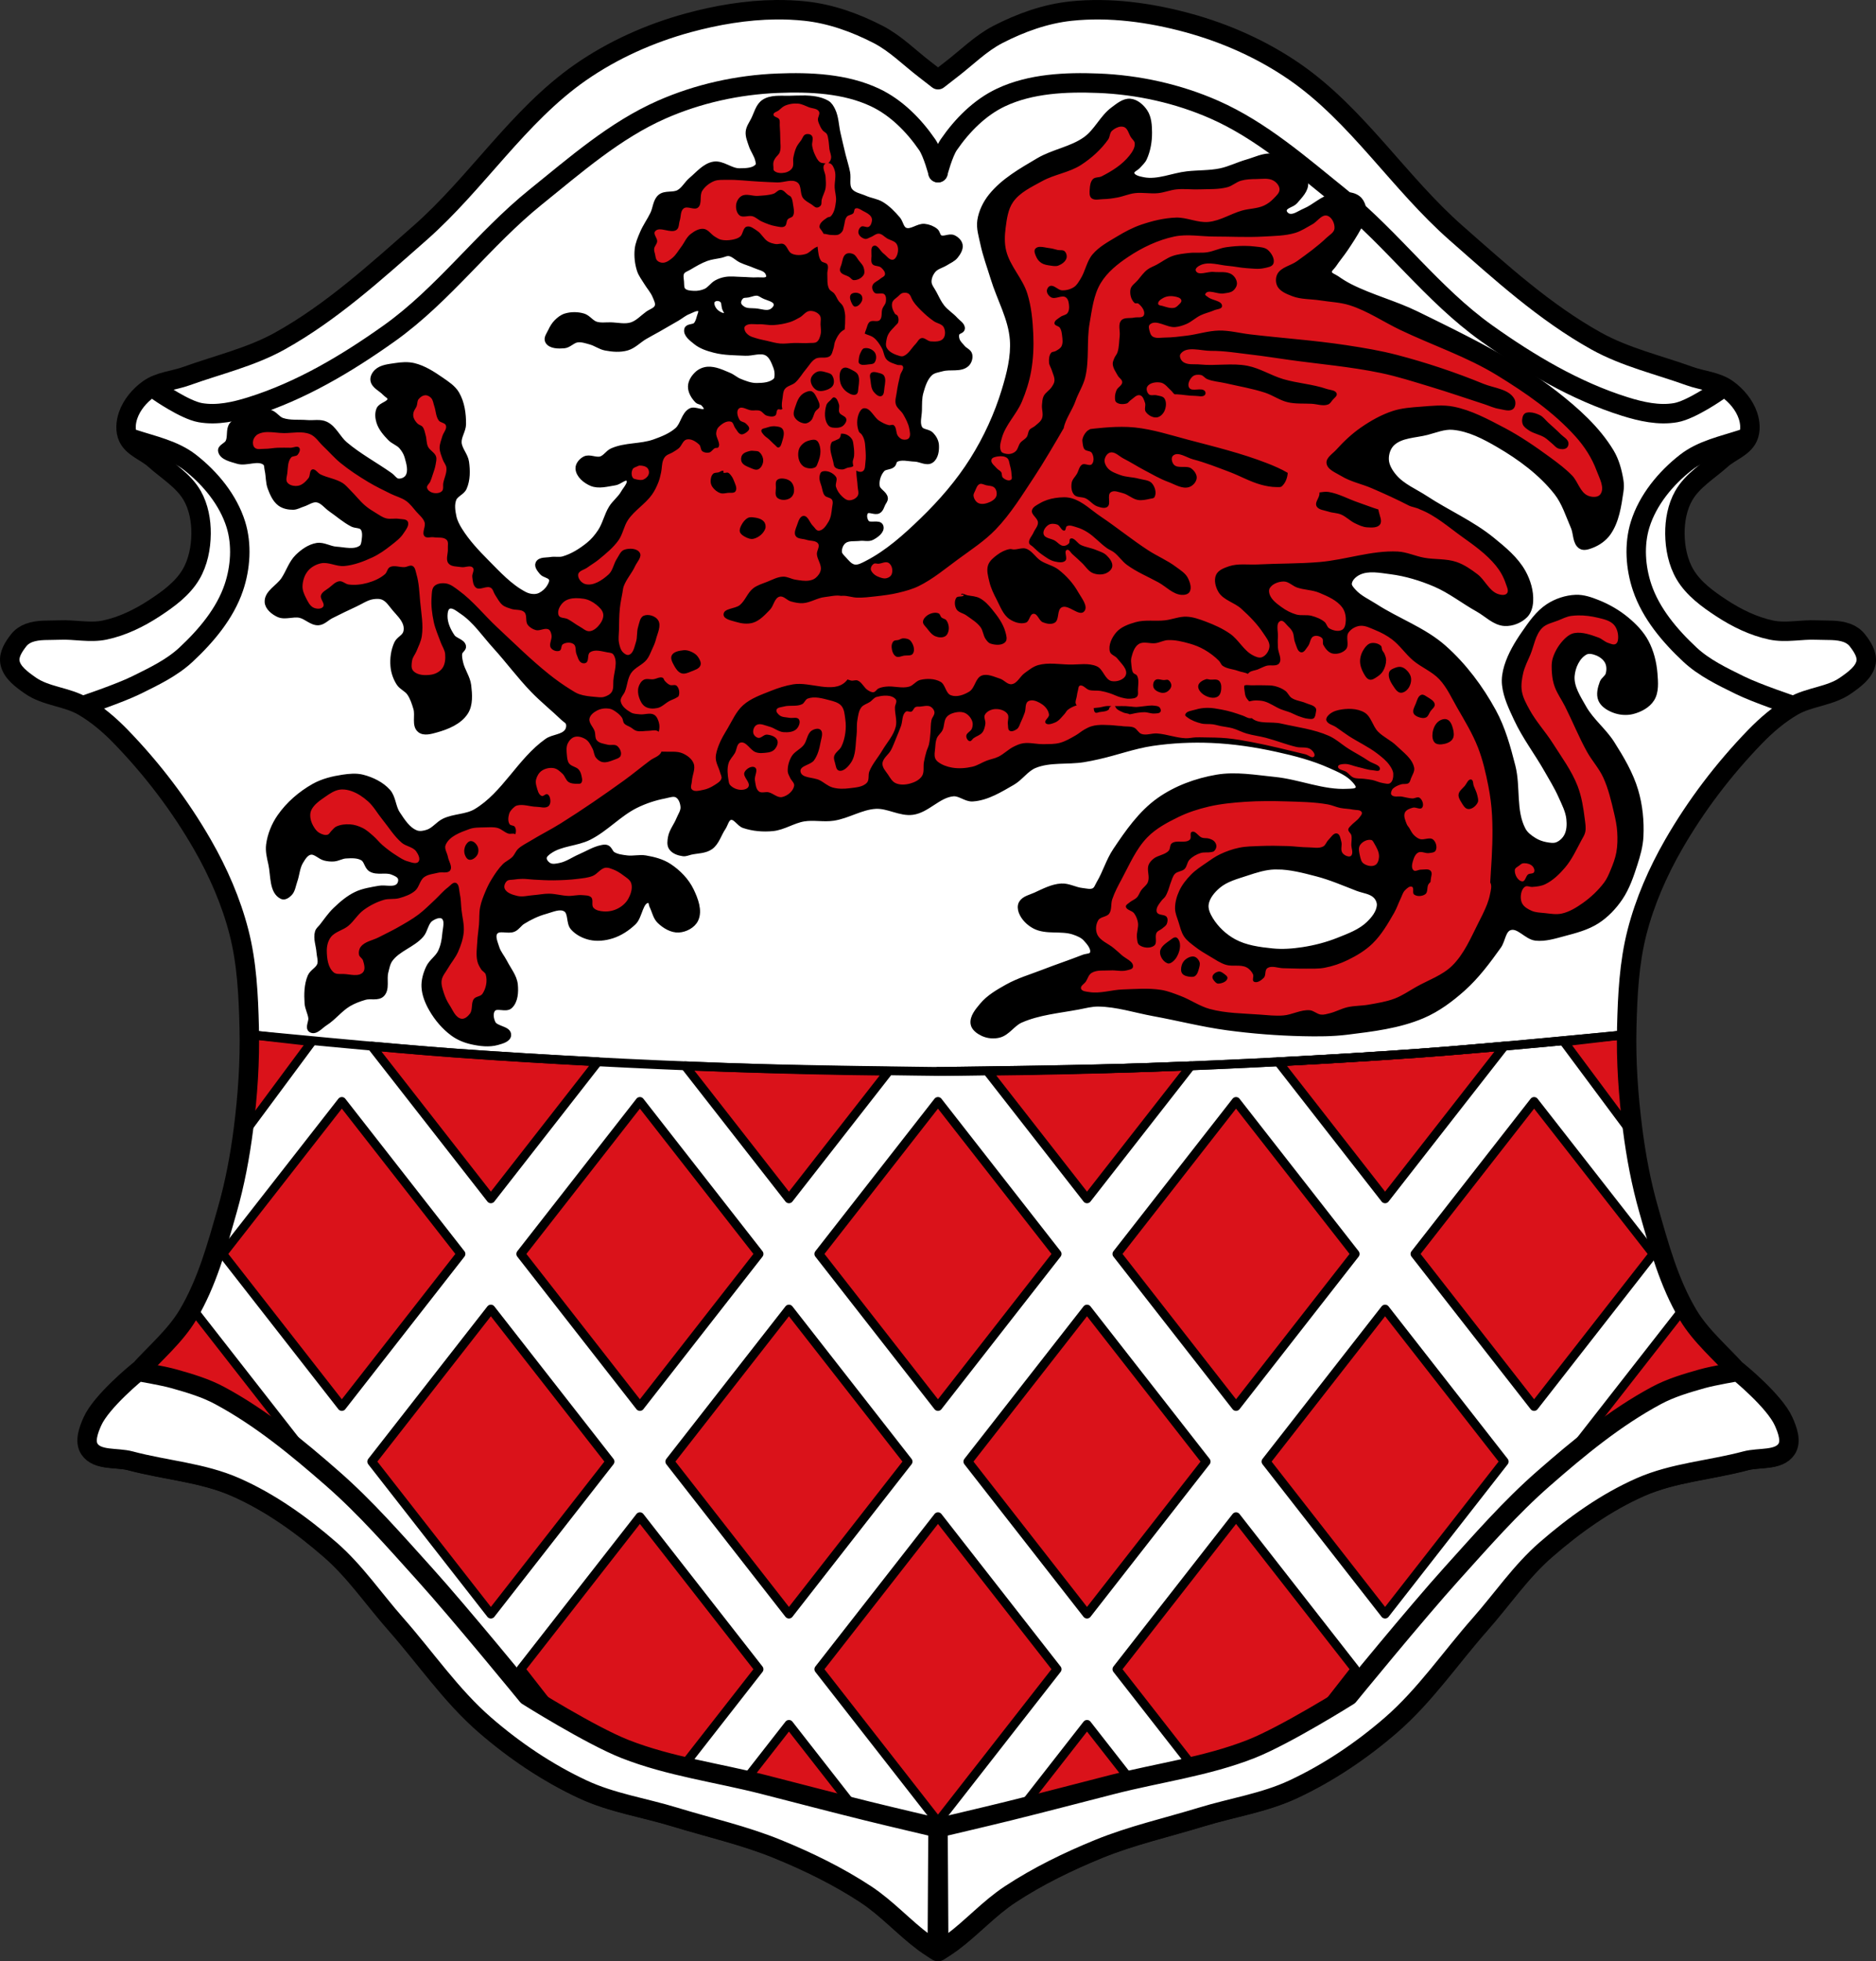 <svg xmlns="http://www.w3.org/2000/svg" viewBox="0 0 1062.08 1109.7" xmlns:xlink="http://www.w3.org/1999/xlink"><rect x="0" y="0" width="1062.08" height="1109.7" fill="#333333" stroke="none"/><g transform="translate(194.37 10.463)"><path d="m244.87-4.955c-16.677.172-33.444 3.02-49.47 7.375-21.642 5.877-42.75 15.283-61.16 28.09-35.16 24.472-58.699 62.59-90.87 90.87-25.07 22.04-50.11 44.896-79.28 61.12-16.448 9.151-35.17 13.46-52.875 19.844-7.127 2.57-15.34 2.995-21.5 7.406-5.105 3.656-9.525 8.935-11.563 14.875-1.341 3.907-1.752 8.666 0 12.406 2.737 5.843 10.07 8.07 14.875 12.375 7.4 6.626 16.569 12.02 21.469 20.656 3.625 6.392 5.04 14.15 4.969 21.5-.072 7.947-1.722 16.292-5.781 23.12-4.777 8.04-12.829 13.876-20.656 19-8.562 5.605-18.08 10.264-28.09 12.375-8.353 1.761-17.07-.405-25.594 0-5.803.276-11.902-.377-17.344 1.656-2.219.829-4.319 2.262-5.781 4.125-2.747 3.499-5.718 8.02-4.969 12.406.986 5.771 6.771 9.855 11.562 13.219 8.733 6.131 20.583 6.302 29.813 11.656 7.929 4.6 15.03 10.668 21.406 17.25 17.786 18.35 33.523 38.996 46.25 61.16 8.914 15.522 16.21 32.22 20.656 49.563 4.472 17.439 5.33 35.69 5.781 53.688.483 19.269-.838 38.599-3.281 57.719-1.962 15.352-4.848 30.679-9.09 45.563-5.809 20.363-11.467 41.28-22.313 59.47-7.26 12.174-18.505 21.482-27.938 32.06-8.481 9.513-20.528 16.625-25.75 28.25-2.156 4.799-4.6 11.327-1.656 15.688 4.487 6.646 15.379 4.551 23.12 6.625 19.742 5.286 40.764 6.609 59.47 14.844 19.642 8.647 37.529 21.442 53.719 35.531 14.13 12.295 24.758 28.09 37.16 42.12 16.789 19.01 31.24 40.39 50.41 57 16.682 14.454 35.35 27.03 55.34 36.37 16.418 7.669 34.737 10.38 52.06 15.688 19.413 5.e947 39.36 10.414 58.16 18.09 17.363 7.094 34.394 15.378 50.06 25.688 11.929 7.849 21.568 18.735 33.03 27.25 2.391 1.776 7.438 4.969 7.438 4.969 0 0 5.05-3.193 7.438-4.969 11.463-8.515 21.13-19.401 33.06-27.25 15.668-10.309 32.7-18.594 50.06-25.688 18.796-7.679 38.743-12.146 58.16-18.09 17.326-5.308 35.614-8.02 52.03-15.688 19.999-9.342 38.662-21.921 55.34-36.37 19.17-16.608 33.617-37.991 50.41-57 12.399-14.04 23.06-29.83 37.19-42.12 16.19-14.09 34.05-26.884 53.688-35.531 18.705-8.235 39.727-9.557 59.47-14.844 7.746-2.074 18.669.021 23.16-6.625 2.944-4.36.5-10.888-1.656-15.688-5.222-11.625-17.301-18.737-25.781-28.25-9.432-10.58-20.678-19.889-27.938-32.06-10.845-18.19-16.473-39.11-22.281-59.47-4.246-14.883-7.132-30.21-9.09-45.563-2.443-19.12-3.795-38.449-3.313-57.719.451-17.997 1.309-36.25 5.781-53.688 4.446-17.338 11.742-34.04 20.656-49.563 12.727-22.16 28.464-42.807 46.25-61.16 6.38-6.582 13.477-12.65 21.406-17.25 9.23-5.354 21.08-5.525 29.813-11.656 4.792-3.364 10.608-7.448 11.594-13.219.749-4.385-2.222-8.907-4.969-12.406-1.463-1.863-3.562-3.296-5.781-4.125-5.442-2.033-11.541-1.381-17.344-1.656-8.527-.405-17.272 1.761-25.625 0-10.01-2.111-19.532-6.77-28.09-12.375-7.827-5.124-15.879-10.957-20.656-19-4.059-6.833-5.709-15.178-5.781-23.12-.067-7.348 1.344-15.11 4.969-21.5 4.9-8.64 14.07-14.03 21.469-20.656 4.807-4.304 12.138-6.532 14.875-12.375 1.752-3.741 1.341-8.499 0-12.406-2.038-5.94-6.457-11.219-11.563-14.875-6.16-4.411-14.341-4.837-21.469-7.406-17.707-6.384-36.427-10.692-52.875-19.844-29.17-16.229-54.24-39.09-79.31-61.12-32.18-28.28-55.715-66.4-90.87-90.87-18.406-12.811-39.483-22.22-61.12-28.09-21.366-5.803-44.08-8.915-66.09-6.594-14.377 1.515-28.467 6.587-41.31 13.219-9.788 5.05-17.684 13.13-26.438 19.813-2.495 1.906-7.438 5.781-7.438 5.781 0 0-4.942-3.875-7.438-5.781-8.754-6.686-16.65-14.759-26.438-19.813-12.846-6.632-26.904-11.703-41.28-13.219-5.505-.58-11.07-.839-16.625-.781" fill="#fff"/><g stroke="#000"><g stroke-linejoin="round"><path d="m-17.844 579l-33.861-3.871c0 0-2.995 38.792-4.858 53.37-.14 1.099-.287 2.214-.438 3.313l39.16-52.812zm34 2.5l-.063.094 67.44 86.31 60.59-77.56c-26.715-1.378-53.41-2.977-80.09-4.875-13.05-.928-30.5-2.412-47.875-3.969zm641 0c-17.365 1.556-34.801 3.041-47.844 3.969-26.681 1.898-53.38 3.497-80.09 4.875l60.56 77.56 67.44-86.31zm33.938-2.406l39.25 52.75c.668.898-.296-2.234-.438-3.344-1.863-14.578-4.859-53.37-4.859-53.37zm-497.62 13.562l58.813 75.25 56.44-72.22c-30.75-.296-61.49-1.051-92.22-2.156-7.67-.276-15.362-.563-23.03-.875zm286.37 0c-7.659.312-15.34.599-23 .875-30.74 1.106-61.49 1.861-92.25 2.156l56.44 72.22zm-480.69 20.16l-67.44 86.28 67.44 86.31 67.44-86.31zm168.75 0l-67.44 86.28 67.44 86.31 67.44-86.31zm168.75 0l-67.44 86.28 67.44 86.31 67.44-86.31zm168.75 0l-67.44 86.28 67.44 86.31 67.44-86.31zm168.75 0l-67.44 86.28 67.44 86.31 67.44-86.31zm-759.37 117.5l-3.688 4.719c-2.821 4.443-6.16 8.527-9.719 12.438l-45.906 58.781c.177 1.179.544 2.282 1.219 3.281 4.487 6.646 15.379 4.551 23.12 6.625 19.742 5.286 40.764 6.609 59.47 14.844 7.723 3.4 15.16 7.46 22.344 11.969l20.594-26.375zm168.75 0l-67.44 86.28 67.44 86.31 67.44-86.31zm168.75 0l-67.44 86.28 67.44 86.31 67.44-86.31zm168.75 0l-67.44 86.28 67.44 86.31 67.44-86.31zm168.75 0l-67.41 86.28 67.41 86.31 67.44-86.31zm168.75 0l-67.44 86.28 20.594 26.375c7.18-4.51 14.619-8.568 22.344-11.969 18.705-8.235 39.727-9.557 59.47-14.844 7.746-2.074 18.669.021 23.16-6.625.674-.999 1.042-2.102 1.219-3.281l-45.906-58.75c-3.57-3.921-6.921-8.01-9.75-12.469zm-759.37 117.5l-11.25 14.406c1.71 1.426 3.42 2.856 5.094 4.313 2.135 1.858 4.194 3.813 6.188 5.813.48.482.964.949 1.438 1.438.813.839 1.612 1.705 2.406 2.563.794.857 1.565 1.721 2.344 2.594.777.872 1.549 1.74 2.313 2.625 3.066 3.552 6.04 7.182 9 10.844 1.904 2.358 3.803 4.715 5.719 7.06.141.173.265.359.406.531 1.133 1.384 2.287 2.758 3.438 4.125 1.282 1.524 2.59 3.041 3.906 4.531 1.049 1.188 2.092 2.389 3.125 3.594.034.039.06.086.094.125.163.19.338.372.5.563 2.893 3.391 5.711 6.846 8.531 10.313 2.02 2.477 4.02 4.956 6.03 7.438.747.922 1.501 1.83 2.25 2.75.715.878 1.438 1.75 2.156 2.625.546.665 1.077 1.337 1.625 2 .339.41.691.81 1.031 1.219 1.211 1.455 2.428 2.907 3.656 4.344l7.438-9.531-56.19-71.875zm168.75 0l-67.44 86.28 59.56 76.22c4.357 1.16 8.745 2.273 13.12 3.375l62.19-79.59zm168.75 0l-67.44 86.28 67.44 86.31 67.44-86.31zm168.75 0l-67.44 86.28 62.19 79.59c4.386-1.105 8.762-2.212 13.12-3.375l59.56-76.22zm168.75 0l-11.25 14.406-56.16 71.875 7.438 9.5c.158-.185.311-.377.469-.563.373-.438.754-.873 1.125-1.313.691-.819 1.377-1.645 2.063-2.469.332-.398.669-.788 1-1.188.874-1.057 1.725-2.125 2.594-3.188 3.163-3.869 6.314-7.747 9.469-11.625 1.629-2 3.258-3.985 4.906-5.969.384-.462.771-.915 1.156-1.375.825-.986 1.635-1.991 2.469-2.969.163-.191.337-.372.5-.563 1.066-1.245 2.135-2.492 3.219-3.719 1.317-1.491 2.622-3.01 3.906-4.531.219-.26.438-.52.656-.781 1.056-1.262 2.114-2.537 3.156-3.813.014-.018.017-.045.031-.063 1.921-2.349 3.84-4.703 5.75-7.06 1.471-1.817 2.95-3.637 4.438-5.438.377-.456.747-.921 1.125-1.375.456-.546.916-1.082 1.375-1.625.823-.974 1.664-1.945 2.5-2.906.622-.715 1.245-1.419 1.875-2.125.695-.779 1.386-1.546 2.094-2.313.085-.092.165-.189.25-.281.33-.356.667-.71 1-1.063.323-.342.643-.692.969-1.031.629-.655 1.265-1.295 1.906-1.938 1.985-1.988 4.03-3.933 6.156-5.781 1.668-1.451 3.359-2.892 5.063-4.313zm-590.62 117.5l-1.344 1.719c2.197 1.873 4.425 3.727 6.688 5.531.283.227.559.463.844.688zm168.75 0l-45.25 57.906c3 .84 6.01 1.704 9 2.562.301.086.606.163.906.25.114.033.23.061.344.094.564.163 1.125.336 1.688.5 1.875.547 3.758 1.086 5.625 1.656.47.144.937.292 1.406.438 3.168.98 6.307 2.01 9.438 3.094.062.022.125.041.188.062 1.136.394 2.277.807 3.406 1.219.075.027.144.066.219.094 1.119.409 2.232.822 3.344 1.25 1.183.456 2.357.895 3.531 1.375 6.511 2.66 12.98 5.492 19.344 8.531 4.242 2.026 8.426 4.148 12.563 6.375 5.171 2.784 10.239 5.731 15.188 8.875.99.629 1.989 1.262 2.969 1.906.746.491 1.49 1.018 2.219 1.531.727.513 1.444 1.03 2.156 1.563.714.533 1.424 1.075 2.125 1.625.168.131.333.274.5.406.53.42 1.07.822 1.594 1.25.246.201.474.422.719.625.206.17.42.329.625.5l13.594-17.406zm168.75 0l-67.44 86.28 13.625 17.406c.755-.631 1.514-1.259 2.281-1.875.213-.171.442-.33.656-.5.221-.175.434-.358.656-.531.647-.507 1.311-1.01 1.969-1.5.713-.533 1.429-1.05 2.156-1.563.729-.513 1.473-1.041 2.219-1.531.972-.639 1.955-1.282 2.938-1.906.383-.243.772-.478 1.156-.719 4.59-2.878 9.285-5.584 14.06-8.156 4.136-2.227 8.32-4.349 12.563-6.375 6.363-3.039 12.833-5.871 19.344-8.531 1.169-.478 2.353-.921 3.531-1.375 1.112-.428 2.225-.841 3.344-1.25.21-.077.415-.174.625-.25.998-.362 1.997-.714 3-1.063 1.281-.445 2.555-.887 3.844-1.313 1.925-.636 3.843-1.244 5.781-1.844 1.038-.321 2.084-.624 3.125-.938 1.3-.391 2.602-.776 3.906-1.156.677-.198 1.354-.398 2.031-.594.301-.087.605-.164.906-.25 2.994-.859 5.999-1.723 9-2.562zm168.75 0l-6.219 7.938c1.28-1.013 2.552-2.025 3.813-3.063.742-.611 1.484-1.226 2.219-1.844.515-.432 1.02-.877 1.531-1.313z" fill="#da121a" stroke-linecap="round" stroke-width="5"/><path d="m244.87-4.955c-16.677.172-33.444 3.02-49.47 7.375-21.642 5.877-42.75 15.283-61.16 28.09-35.16 24.472-58.699 62.59-90.87 90.87-25.07 22.04-50.11 44.896-79.28 61.12-16.448 9.151-35.17 13.46-52.875 19.844-7.127 2.57-15.34 2.995-21.5 7.406-5.105 3.656-9.525 8.935-11.563 14.875-1.341 3.907-1.752 8.666 0 12.406 2.737 5.843 10.07 8.07 14.875 12.375 7.4 6.626 16.569 12.02 21.469 20.656 3.625 6.392 5.04 14.15 4.969 21.5-.072 7.947-1.722 16.292-5.781 23.12-4.777 8.04-12.829 13.876-20.656 19-8.562 5.605-18.08 10.264-28.09 12.375-8.353 1.761-17.07-.405-25.594 0-5.803.276-11.902-.377-17.344 1.656-2.219.829-4.319 2.262-5.781 4.125-2.747 3.499-5.718 8.02-4.969 12.406.986 5.771 6.771 9.855 11.562 13.219 8.733 6.131 20.583 6.302 29.813 11.656 7.929 4.6 15.03 10.668 21.406 17.25 17.786 18.35 33.523 38.996 46.25 61.16 8.914 15.522 16.21 32.22 20.656 49.563 4.472 17.439 5.33 35.69 5.781 53.688.483 19.269-.838 38.599-3.281 57.719-1.962 15.352-4.848 30.679-9.09 45.563-5.809 20.363-11.467 41.28-22.313 59.47-7.26 12.174-18.505 21.482-27.938 32.06-8.481 9.513-20.528 16.625-25.75 28.25-2.156 4.799-4.6 11.327-1.656 15.688 4.487 6.646 15.379 4.551 23.12 6.625 19.742 5.286 40.764 6.609 59.47 14.844 19.642 8.647 37.529 21.442 53.719 35.531 14.13 12.295 24.758 28.09 37.16 42.12 16.789 19.01 31.24 40.39 50.41 57 16.682 14.454 35.35 27.03 55.34 36.37 16.418 7.669 34.737 10.38 52.06 15.688 19.413 5.947 39.36 10.414 58.16 18.09 17.363 7.094 34.394 15.378 50.06 25.688 11.929 7.849 21.568 18.735 33.03 27.25 2.391 1.776 7.438 4.969 7.438 4.969 0 0 5.05-3.193 7.438-4.969 11.463-8.515 21.13-19.401 33.06-27.25 15.668-10.309 32.7-18.594 50.06-25.688 18.796-7.679 38.743-12.146 58.16-18.09 17.326-5.308 35.614-8.02 52.03-15.688 19.999-9.342 38.662-21.921 55.34-36.37 19.17-16.608 33.617-37.991 50.41-57 12.399-14.04 23.06-29.83 37.19-42.12 16.19-14.09 34.05-26.884 53.688-35.531 18.705-8.235 39.727-9.557 59.47-14.844 7.746-2.074 18.669.021 23.16-6.625 2.944-4.36.5-10.888-1.656-15.688-5.222-11.625-17.301-18.737-25.781-28.25-9.432-10.58-20.678-19.889-27.938-32.06-10.845-18.19-16.473-39.11-22.281-59.47-4.246-14.883-7.132-30.21-9.09-45.563-2.443-19.12-3.795-38.449-3.313-57.719.451-17.997 1.309-36.25 5.781-53.688 4.446-17.338 11.742-34.04 20.656-49.563 12.727-22.16 28.464-42.807 46.25-61.16 6.38-6.582 13.477-12.65 21.406-17.25 9.23-5.354 21.08-5.525 29.813-11.656 4.792-3.364 10.608-7.448 11.594-13.219.749-4.385-2.222-8.907-4.969-12.406-1.463-1.863-3.562-3.296-5.781-4.125-5.442-2.033-11.541-1.381-17.344-1.656-8.527-.405-17.272 1.761-25.625 0-10.01-2.111-19.532-6.77-28.09-12.375-7.827-5.124-15.879-10.957-20.656-19-4.059-6.833-5.709-15.178-5.781-23.12-.067-7.348 1.344-15.11 4.969-21.5 4.9-8.64 14.07-14.03 21.469-20.656 4.807-4.304 12.138-6.532 14.875-12.375 1.752-3.741 1.341-8.499 0-12.406-2.038-5.94-6.457-11.219-11.563-14.875-6.16-4.411-14.341-4.837-21.469-7.406-17.707-6.384-36.427-10.692-52.875-19.844-29.17-16.229-54.24-39.09-79.31-61.12-32.18-28.28-55.715-66.4-90.87-90.87-18.406-12.811-39.483-22.22-61.12-28.09-21.366-5.803-44.08-8.915-66.09-6.594-14.377 1.515-28.467 6.587-41.31 13.219-9.788 5.05-17.684 13.13-26.438 19.813-2.495 1.906-7.438 5.781-7.438 5.781 0 0-4.942-3.875-7.438-5.781-8.754-6.686-16.65-14.759-26.438-19.813-12.846-6.632-26.904-11.703-41.28-13.219-5.505-.58-11.07-.839-16.625-.781z" fill="none" stroke-width="11"/></g><g stroke-width="11"><g fill="none" stroke-linecap="round"><path d="m-147.14 388.73c0 0 20.334-6.78 29.916-11.506 9.881-4.874 20.13-9.744 28.19-17.259 11.362-10.599 22.07-23.25 27.04-37.971 3.804-11.271 4.685-24.311 1.151-35.669-4.319-13.88-14.427-26.15-25.889-35.09-9.154-7.141-20.813-9.494-32.22-13.232"/><path d="m820.48 388.73c0 0-20.334-6.78-29.916-11.506-9.881-4.874-20.13-9.744-28.19-17.259-11.362-10.599-22.07-23.25-27.04-37.971-3.804-11.271-4.685-24.311-1.151-35.669 4.319-13.88 14.427-26.15 25.889-35.09 9.154-7.141 20.813-9.494 32.22-13.232"/><path d="m-104.88 210.92c0 0 15.08 10.566 23.87 12.12 9.509 1.684 19.549-.569 28.766-3.452 28.16-8.81 54.19-24.32 78.24-41.42 30.741-21.862 53.46-53.43 82.84-77.09 22.54-18.15 44.86-37.801 71.34-49.48 20.517-9.05 43.18-14.07 65.59-14.958 18.59-.739 38.4.131 55.23 8.05 12.01 5.653 22.02 15.766 29.543 26.707 3.211 4.672 6.126 15.866 6.126 15.866"/><path d="m778.22 210.92c0 0-15.08 10.566-23.87 12.12-9.509 1.684-19.549-.569-28.766-3.452-28.16-8.81-54.19-24.32-78.24-41.42-30.741-21.862-53.46-53.43-82.84-77.09-22.54-18.15-44.86-37.801-71.34-49.48-20.517-9.05-43.18-14.07-65.59-14.958-18.59-.739-38.4.131-55.23 8.05-12.01 5.653-22.02 15.766-29.543 26.707-3.211 4.672-6.126 15.866-6.126 15.866"/></g><g fill="#fff" stroke-linejoin="round"><path d="m-116.3 765.61c0 0-20.529 16.627-25.75 28.25-2.155 4.797-4.596 11.328-1.656 15.688 4.483 6.648 15.38 4.55 23.12 6.625 19.735 5.288 40.768 6.616 59.47 14.844 19.651 8.646 37.525 21.437 53.719 35.531 14.12 12.292 24.762 28.09 37.16 42.12 16.79 19.01 31.24 40.39 50.41 57 16.683 14.458 35.34 27.03 55.34 36.37 16.421 7.672 34.732 10.381 52.06 15.688 19.412 5.944 39.36 10.415 58.16 18.09 17.363 7.094 34.394 15.378 50.06 25.688 11.924 7.845 21.577 18.733 33.03 27.25 2.393 1.779 7.438 4.969 7.438 4.969l.412-69.86c0 0-26.622-6.237-39.894-9.514-19.689-4.861-39.3-10.03-58.95-15.05-26.13-6.681-53.29-10.189-78.39-20.07-19.498-7.675-55.19-30.1-55.19-30.1 0 0-38.14-46.642-58.32-68.984-16.75-18.539-33.24-37.485-52.05-53.933-19.922-17.423-40.645-34.524-63.967-47.03-8.04-4.314-16.931-6.922-25.712-9.407-6.709-1.898-20.496-4.17-20.496-4.17z"/><path d="m789.65 765.61c0 0 20.529 16.627 25.75 28.25 2.154 4.797 4.596 11.328 1.656 15.688-4.483 6.648-15.38 4.55-23.12 6.625-19.735 5.288-40.768 6.616-59.47 14.844-19.651 8.646-37.524 21.437-53.719 35.531-14.12 12.292-24.762 28.09-37.16 42.12-16.79 19.01-31.24 40.39-50.41 57-16.683 14.458-35.34 27.03-55.34 36.37-16.421 7.672-34.732 10.381-52.06 15.688-19.412 5.944-39.36 10.415-58.16 18.09-17.363 7.094-34.394 15.378-50.06 25.688-11.924 7.845-21.577 18.733-33.03 27.25-2.393 1.779-7.438 4.969-7.438 4.969l-.412-69.86c0 0 26.622-6.237 39.894-9.514 19.689-4.861 39.3-10.03 58.95-15.05 26.13-6.681 53.29-10.189 78.39-20.07 19.498-7.675 55.19-30.1 55.19-30.1 0 0 38.14-46.642 58.32-68.984 16.75-18.539 33.24-37.485 52.05-53.933 19.922-17.423 40.645-34.524 63.967-47.03 8.04-4.314 16.931-6.922 25.712-9.407 6.709-1.898 20.496-4.17 20.496-4.17z"/></g></g></g><path d="m725.05 575.13c0 0-77.1 7.608-115.73 10.356-50.765 3.611-101.6 6.225-152.46 8.05-40.04 1.441-120.19 2.301-120.19 2.301" fill="none" stroke="#000" stroke-linecap="round" stroke-width="5" id="0"/><path d="m-51.705 575.13c0 0 77.1 7.608 115.73 10.356 50.765 3.611 101.6 6.225 152.46 8.05 40.04 1.441 120.19 2.301 120.19 2.301" fill="none" stroke="#000" stroke-linecap="round" stroke-width="5"/><use xlink:href="#0"/><path d="m260.59 45.04c-2.774-.017-5.574.145-8.263.184-4.799.069-10.276-.599-14.252 2.089-3.215 2.173-4.109 6.585-5.867 10.04-1.105 2.174-2.682 4.299-2.918 6.727-.249 2.563.869 5.075 1.659 7.525.979 3.037 3.137 5.659 3.778 8.785.196.958.591 2.17 0 2.949-2.191 2.889-6.849 2.879-10.474 2.918-5.05.054-9.686-4.649-14.652-3.747-5.03.913-8.676 5.498-12.594 8.785-2.572 2.158-4.166 5.486-7.096 7.126-3.133 1.754-7.724.211-10.474 2.519-2.683 2.251-2.678 6.494-4.208 9.645-1.801 3.71-4.257 7.08-5.867 10.874-1.259 2.968-2.594 6.01-2.918 9.215-.395 3.913.062 7.988 1.259 11.734.781 2.442 2.434 4.494 3.747 6.696 1.608 2.695 3.852 5.08 5.04 7.986.755 1.852 1.949 3.99 1.259 5.867-.79 2.15-3.582 2.833-5.437 4.177-3.01 2.182-5.662 5.201-9.215 6.297-3.737 1.153-7.824.098-11.734 0-2.796-.07-5.724.429-8.386-.43-2.691-.868-4.414-3.807-7.126-4.607-3.214-.949-6.836-.971-10.04 0-1.928.584-3.613 1.924-5.04 3.348-1.424 1.424-2.503 3.209-3.348 5.04-.853 1.846-2.687 4.095-1.689 5.867 1.563 2.774 6.04 2.73 9.215 2.488 2.743-.209 4.827-3 7.556-3.348 2.528-.322 5.071.573 7.525 1.259 2.897.811 5.432 2.779 8.386 3.348 3.977.766 8.271 1.117 12.164 0 3.799-1.09 6.64-4.258 10.04-6.266 2.477-1.461 5.05-2.791 7.556-4.208 3.648-2.065 7.261-4.14 10.874-6.266 2.106-1.239 4.01-2.911 6.297-3.778 2.125-.807 5.02-2.797 6.696-1.259 1.034.949-.065 2.822-.43 4.177-.439 1.629-.918 3.423-2.089 4.638-1.3 1.349-4.55.671-5.01 2.488-.708 2.818 2.757 5.287 5.01 7.126 2.953 2.414 6.783 3.646 10.474 4.607 5.702 1.485 11.715 1.41 17.601 1.689 4.045.192 8.593-1.911 12.164 0 2.664 1.426 3.896 4.716 5.01 7.525.625 1.58.956 3.341.86 5.04-.058 1.015-.136 2.205-.86 2.918-2.679 2.639-7.113 2.934-10.874 2.949-3.32.013-6.571-1.265-9.645-2.519-2.085-.85-3.788-2.483-5.867-3.348-3.879-1.613-7.941-3.633-12.133-3.348-2.122.144-4.302 1.078-5.867 2.519-1.976 1.82-3.718 4.441-3.778 7.126-.065 2.935 1.724 5.857 3.778 7.956.874.893 2.485.756 3.348 1.659.95.994 2.381 2.607 1.659 3.778-1.541 2.499-6.217-.994-8.785.43-3.862 2.142-4.239 7.959-7.556 10.874-3.66 3.216-8.403 5.093-12.993 6.727-7.664 2.728-16.439 1.689-23.867 5.01-2.372 1.06-3.828 3.799-6.297 4.607-2.92.956-6.493-1.426-9.215 0-1.956 1.025-3.888 3.264-3.747 5.468.239 3.75 4.069 6.88 7.526 8.355 4.112 1.755 9 .274 13.423-.399 2.579-.393 5.758-4.01 7.525-2.089 1.916 2.08-1.528 5.493-2.918 7.956-1.758 3.115-4.837 5.348-6.727 8.386-2.607 4.191-3.551 9.271-6.266 13.392-1.85 2.809-4.074 5.45-6.696 7.556-4.24 3.407-9.03 6.431-14.252 7.956-2.283.667-4.783-.009-7.126.399-2.438.425-6.06-.114-7.126 2.119-.781 1.639.947 3.595 2.089 5.01 1.388 1.717 4.711 1.703 5.468 3.778.545 1.496-.43 3.248-1.259 4.607-1.183 1.941-3.02 3.557-5.04 4.607-1.142.595-2.491.846-3.778.829-1.727-.023-3.5-.471-5.04-1.259-8.466-4.339-15.07-11.686-21.778-18.43-5.523-5.552-10.937-11.354-15.08-18-1.456-2.334-2.777-4.865-3.348-7.556-.696-3.279-1.229-6.926 0-10.04 1.051-2.666 4.703-3.678 5.867-6.297 1.992-4.483 1.948-9.794 1.259-14.652-.546-3.852-3.921-7.02-4.177-10.904-.236-3.583 2.453-6.884 2.488-10.474.057-5.862-.806-12.1-3.747-17.17-1.985-3.421-5.562-5.706-8.816-7.956-4.778-3.303-9.835-6.591-15.481-7.956-3.394-.82-7.02-.538-10.474 0-3.622.565-7.774.869-10.474 3.348-1.337 1.228-2.445 3.221-2.119 5.01.584 3.208 4.536 4.712 6.727 7.126.998 1.099 2.993 1.865 2.918 3.348-.145 2.862-5.155 3.239-6.297 5.867-.946 2.177-.7 4.858 0 7.126 1.096 3.553 3.713 6.541 6.297 9.215 1.805 1.868 4.567 2.669 6.297 4.607 1.499 1.68 2.73 3.701 3.348 5.867 1.036 3.628 2.374 8.119.399 11.334-1.046 1.704-3.447 2.715-5.437 2.519-1.89-.186-3.057-2.281-4.607-3.379-8.443-5.975-17.669-10.878-25.556-17.57-3.992-3.387-6.173-9.09-10.904-11.334-3.166-1.498-6.984-.536-10.474-.829-4.75-.4-9.714.29-14.222-1.259-2.674-.919-4.341-4.116-7.126-4.607-4.938-.872-10.01 1.542-14.682 3.348-2.392.924-5.173 1.716-6.696 3.778-1.953 2.644-.646 6.691-2.089 9.645-.957 1.96-4.535 2.855-4.177 5.01.616 3.709 6.02 4.754 9.614 5.867 4.943 1.531 11.445-2.34 15.512.86 1.146.902.929 2.757 1.259 4.177.769 3.31.463 6.864 1.659 10.04 1.214 3.228 2.709 6.745 5.468 8.816 2.087 1.566 4.917 2.125 7.525 2.089 1.899-.026 3.654-1.124 5.468-1.689 2.656-.828 5.203-2.896 7.955-2.488 3.18.471 5.306 3.616 7.955 5.437 4.055 2.786 7.754 6.143 12.133 8.386 1.848.947 4.573.465 5.867 2.089 1.489 1.87 1.174 4.756.86 7.126-.198 1.491-.469 3.298-1.689 4.177-3.859 2.781-9.506 1.141-14.252.829-3.69-.242-7.227-2.702-10.874-2.089-4.134.695-7.901 3.372-10.904 6.297-3.638 3.542-5.125 8.777-7.956 12.993-2.896 4.313-9.449 7.373-9.215 12.563.143 3.163 3.403 5.774 6.266 7.126 3.664 1.73 8.198-.435 12.164.399 3.68.775 6.719 4.408 10.474 4.208 2.683-.143 4.73-2.563 7.126-3.778 4.568-2.316 9.169-4.557 13.822-6.696 3.182-1.463 6.194-3.609 9.645-4.208 2.069-.359 4.354-.438 6.266.43 2.698 1.224 4.382 4.04 6.297 6.297 2.33 2.75 5.166 5.353 6.266 8.785.511 1.596.581 3.466 0 5.04-.893 2.415-3.923 3.531-5.01 5.867-1.845 3.978-2.472 8.594-2.089 12.962.297 3.388 1.488 6.798 3.348 9.645 1.459 2.234 4.33 3.255 5.867 5.437 1.837 2.609 2.842 5.756 3.747 8.816 1.167 3.941-1.024 9.485 2.119 12.133 2.35 1.979 6.254.82 9.215 0 6.278-1.739 13.222-4.561 16.74-10.04 2.732-4.257 2.271-10.06 1.689-15.08-.528-4.563-3.655-8.499-4.607-12.993-.378-1.781-.819-3.658-.43-5.437.307-1.405 2.339-2.362 2.089-3.778-.482-2.73-4.701-3.149-6.266-5.437-2.344-3.427-4.258-7.582-4.208-11.734.024-1.945.34-4.65 2.119-5.437 2.467-1.091 5.283 1.42 7.526 2.918 7.556 5.05 12.744 12.968 18.86 19.689 7.33 8.06 13.812 16.893 21.379 24.727 5.424 5.615 11.546 10.496 17.17 15.911.996.959 2.506 1.629 2.918 2.949.465 1.49.117 3.365-.829 4.607-2.536 3.329-7.884 3.02-11.304 5.437-15.412 10.874-24.03 30.16-40.24 39.808-5.391 3.209-12.34 2.731-18 5.437-3.355 1.604-5.697 5.09-9.215 6.297-2.118.726-4.641 1.212-6.727.399-4.694-1.828-7.683-6.68-10.474-10.874-2.53-3.801-2.375-9.176-5.437-12.563-3.648-4.03-8.989-6.615-14.252-7.986-3.649-.95-7.575-.561-11.304 0-5.635.847-11.377 2.239-16.341 5.04-7.497 4.225-14.334 10.114-19.259 17.17-3.266 4.678-5.554 10.285-6.297 15.942-.476 3.624.456 7.308 1.259 10.874 1.428 6.333.398 15.718 6.297 18.43 1.367.628 3.109-.6 4.177-1.659 1.825-1.806 2.082-4.71 2.949-7.126 1.283-3.576 1.389-7.65 3.348-10.904 1.324-2.2 2.922-4.921 5.437-5.437 2.947-.605 5.458 2.657 8.386 3.348 1.637.386 3.33.566 5.01.43 2.296-.186 4.427-1.557 6.727-1.689 3.234-.187 6.826-.389 9.614 1.259 2.236 1.322 2.376 4.967 4.607 6.297 3.512 2.093 8.372.131 12.164 1.659 1.762.71 3.978 1.556 4.608 3.348.528 1.502-.052 3.57-1.259 4.607-2.773 2.382-7.311.592-10.904 1.259-4.396.817-8.932 1.442-12.962 3.379-4.405 2.117-8.205 5.402-11.734 8.785-2.866 2.747-5.108 6.09-7.556 9.215-.861 1.099-2.126 2.01-2.519 3.348-1.062 3.629.609 7.531.86 11.304.158 2.373 1.129 4.863.399 7.126-.883 2.74-4.325 4.071-5.437 6.727-1.954 4.666-2.029 10.03-1.689 15.08.193 2.873 1.768 5.497 2.119 8.355.273 2.218-1.888 5.532 0 6.727 2.481 1.57 5.472-2.213 7.956-3.778 4.871-3.07 8.44-7.967 13.392-10.904 2.855-1.693 6.02-2.86 9.215-3.778 3.133-.902 7.348.655 9.645-1.659 2.993-3.01 1.029-8.45 2.089-12.563.628-2.438 1.052-5.08 2.519-7.126 4.347-6.06 12.686-8.211 17.6-13.822 2.351-2.685 2.503-7.183 5.437-9.215 1.982-1.373 5.216-2.731 7.126-1.259 2.664 2.053 1.101 6.692.829 10.04-.279 3.444-.991 6.93-2.488 10.04-1.597 3.323-5.16 5.478-6.727 8.816-1.584 3.373-2.696 7.151-2.519 10.874.209 4.411 2.01 8.764 4.208 12.594 3.056 5.32 7.183 10.197 12.133 13.822 3.077 2.254 6.753 3.769 10.474 4.607 4.77 1.074 9.983 1.749 14.682.399 2.42-.695 6.187-1.661 6.266-4.177.116-3.685-7.148-3.392-8.785-6.696-1.178-2.378-1.708-5.925 0-7.956 2.099-2.495 7.266.54 9.645-1.689 3.04-2.849 3.334-7.987 2.918-12.133-.461-4.6-3.774-8.471-5.867-12.594-1.443-2.842-3.669-5.308-4.607-8.355-.868-2.815-2.632-6.486-.829-8.816 2.164-2.796 7.256-.195 10.474-1.659 1.986-.903 3.189-3.05 5.04-4.208 4.03-2.521 8.381-4.612 12.962-5.867 3.659-1 8.08-3.209 11.334-1.259 3.226 1.933 1.703 7.643 4.177 10.474 2.429 2.778 6.05 4.648 9.645 5.468 4.094.932 8.565.425 12.563-.86 4.538-1.459 8.701-4.249 12.164-7.526 3.715-3.515 3.685-12.939 8.785-12.563 1.246.092 1.131 2.231 1.689 3.348 1.397 2.793 1.935 6.212 4.177 8.386 2.872 2.783 6.912 5.235 10.904 5.01 3.754-.215 8.03-2.458 9.614-5.867 2.326-4.996-.146-11.368-2.519-16.341-2.683-5.621-7.36-10.398-12.563-13.822-3.948-2.598-8.731-3.829-13.392-4.607-3.444-.575-7.01.448-10.474 0-2.721-.352-5.617-.653-7.955-2.089-1.433-.88-1.814-3.089-3.348-3.778-.892-.4-1.99-.191-2.949 0-4.299.854-8.135 3.309-12.164 5.04-3.792 1.627-7.267 4.181-11.304 5.04-2.049.435-4.408.967-6.266 0-1.512-.787-2.991-2.504-2.949-4.208.04-1.592 1.657-2.848 2.949-3.778 6.488-4.671 15.475-4.345 22.607-7.956 9.504-4.811 16.842-13.268 26.385-18 5.144-2.55 10.704-4.382 16.341-5.467 2.335-.45 5.067-1.59 7.126-.399 2.163 1.25 3.193 4.203 3.348 6.696.157 2.513-1.544 4.792-2.488 7.126-1.383 3.418-3.95 6.416-4.607 10.04-.349 1.929-.69 4.237.399 5.867 1.388 2.077 4.22 3.02 6.696 3.348 1.412.189 2.82-.511 4.208-.829 3.797-.871 8.139-.646 11.304-2.918 3.524-2.53 4.678-7.323 7.126-10.904 1.356-1.983 1.823-5.387 4.177-5.867 2.887-.588 4.765 3.666 7.556 4.607 5.188 1.75 10.893 2.23 16.341 1.689 6.11-.607 11.541-4.474 17.6-5.468 5.514-.904 11.215.432 16.74-.399 8.176-1.23 15.643-6.252 23.897-6.727 7.06-.406 13.94 4.323 20.949 3.379 8.362-1.127 14.628-9.785 23.04-10.474 3.748-.307 7.151 3.151 10.904 2.918 8.127-.504 15.542-5.165 22.607-9.215 4.58-2.625 7.675-7.651 12.563-9.645 8.597-3.507 18.508-1.878 27.675-3.348 2.813-.451 5.575-1.038 8.355-1.659 10.248-2.287 20.2-6.03 30.593-7.556 11.07-1.626 22.335-2.168 33.512-1.689 12.392.531 24.775 2.379 36.89 5.04 10.27 2.254 20.566 4.921 30.16 9.215 4.919 2.201 10.244 4.357 13.822 8.386 1.121 1.262 2.797 3.076 2.089 4.607-.853 1.846-3.837 1.569-5.867 1.689-13.981.826-27.531-5.338-41.467-6.727-10.847-1.081-21.938-3.103-32.682-1.259-11.553 1.982-23.12 6.209-32.682 12.993-10.253 7.277-17.741 18.05-24.727 28.505-3.818 5.712-5.699 12.527-9.215 18.43-.873 1.465-1.406 3.39-2.918 4.177-1.982 1.032-4.505.235-6.727 0-3.977-.421-7.742-2.757-11.734-2.519-5.158.308-9.95 2.895-14.652 5.04-2.79 1.271-6.424 1.951-7.955 4.607-.837 1.452-.621 3.481 0 5.04 1.353 3.395 4.285 6.264 7.525 7.956 6.636 3.464 15.13.915 22.21 3.348 2.424.833 4.966 1.886 6.696 3.778 2.067 2.261 4.904 5.537 3.778 8.386-.668 1.688-3.317 1.424-5.01 2.089-7.484 2.944-15.14 5.469-22.638 8.386-6.888 2.68-14.07 4.742-20.519 8.355-5.141 2.881-10.491 5.937-14.252 10.474-2.472 2.982-5.689 6.657-5.04 10.474.432 2.531 3.142 4.378 5.467 5.468 2.794 1.309 6.231 1.612 9.215.829 4.759-1.248 7.631-6.401 12.133-8.386 10.229-4.51 21.698-5.448 32.682-7.525 3.746-.708 7.492-1.736 11.304-1.689 10.63.13 20.965 3.558 31.423 5.467 13.849 2.529 27.546 6.076 41.498 7.956 14.161 1.908 28.441 3.03 42.726 3.348 8.382.188 16.805.198 25.13-.829 14.462-1.786 29.348-3.54 42.757-9.246 8.518-3.625 16.15-9.297 23.04-15.481 7.744-6.952 14.04-15.428 20.09-23.897 2.366-3.313 2.438-9.174 6.297-10.474 4.989-1.681 9.42 5.279 14.652 5.867 5.339.6 10.748-1.143 15.942-2.519 6.494-1.72 13.216-3.452 18.86-7.095 5.144-3.321 9.517-7.932 12.962-12.993 3.942-5.79 6.238-12.622 8.386-19.29 1.62-5.03 3.082-10.201 3.348-15.481.438-8.703-.443-17.631-2.918-25.986-2.839-9.581-8.06-18.384-13.423-26.815-4.59-7.214-11.715-12.67-15.911-20.12-3.144-5.583-7.196-11.612-6.696-18 .4-5.112 3.02-10.974 7.525-13.423 1.967-1.069 4.652-.412 6.727.43 2.386.968 4.723 2.731 5.867 5.04 1.057 2.131 1.068 4.813.399 7.095-.534 1.823-2.683 2.859-3.348 4.638-1.129 3.02-2.078 6.641-.829 9.614 1.191 2.836 4.273 4.718 7.126 5.867 3.378 1.36 7.346 1.734 10.874.829 4.202-1.078 8.62-3.407 10.904-7.095 2.517-4.065 2.029-9.486 1.659-14.252-.483-6.216-2.055-12.539-5.01-18.03-2.624-4.884-6.645-9.01-10.904-12.563-4.857-4.048-10.471-7.293-16.341-9.645-3.994-1.6-8.265-3.1-12.563-2.918-5.427.229-10.962 2.069-15.512 5.04-5.799 3.783-9.884 9.786-13.822 15.481-3.944 5.703-7.562 11.807-9.614 18.43-1.041 3.359-1.637 6.978-1.259 10.474.731 6.762 3.827 13.12 6.696 19.29 4.728 10.163 11.633 19.16 17.17 28.904 2.748 4.836 5.692 9.571 7.956 14.652 1.87 4.196 4.123 8.425 4.607 12.993.342 3.221.229 6.768-1.259 9.645-1.136 2.194-3.136 4.138-5.437 5.04-1.951.763-4.236.374-6.297 0-2.348-.426-4.668-1.262-6.696-2.519-2.436-1.51-4.916-3.339-6.266-5.867-5.733-10.733-2.861-24.24-5.867-36.03-2.706-10.614-5.654-21.41-10.904-31.02-7.297-13.362-16.684-25.929-28.07-36.03-11.343-10.06-26.21-15.219-38.948-23.437-4.134-2.667-8.871-4.73-12.164-8.386-1.171-1.3-2.706-2.868-2.519-4.607.297-2.756 2.959-5.116 5.467-6.297 5.435-2.558 12.04-1.157 18-.399 8.64 1.098 17.12 3.679 25.13 7.095 8.636 3.684 16.12 9.686 24.327 14.252 4.967 2.765 9.406 7.639 15.08 7.956 4.195.234 8.795-1.605 11.734-4.607 1.978-2.02 2.774-5.131 2.918-7.956.287-5.615-1.449-11.424-4.177-16.341-4.122-7.428-11.01-13.07-17.6-18.43-11.486-9.338-25.341-15.349-37.72-23.467-5.96-3.909-12.974-6.71-17.6-12.133-2.311-2.709-4.434-6.089-4.607-9.645-.159-3.265.991-6.95 3.348-9.215 4.968-4.774 13.02-4.571 19.689-6.297 4.826-1.249 9.716-3.346 14.682-2.918 9.25.797 17.936 5.365 25.955 10.04 12.17 7.102 23.939 15.765 32.682 26.815 4.534 5.731 6.724 12.991 9.645 19.689 1.555 3.566.925 8.818 4.208 10.904 1.654 1.051 3.997.249 5.836-.43 3.747-1.384 7.342-3.863 9.645-7.126 4.712-6.678 5.926-15.383 7.126-23.467.308-2.072.336-4.198 0-6.266-.92-5.667-2.466-11.428-5.437-16.341-7.818-12.932-19.514-23.378-31.423-32.682-23.86-18.641-51.599-31.918-78.79-45.25-12.203-5.981-25.569-9.366-37.689-15.512-2.628-1.332-5.144-2.916-7.556-4.607-1.464-1.027-3.861-1.588-4.177-3.348-.288-1.603 1.62-2.819 2.519-4.177 2.097-3.168 4.576-6.06 6.696-9.215 2.66-3.955 5.287-7.972 7.556-12.164 1.1-2.033 2.785-3.989 2.918-6.297.203-3.527-.576-7.854-3.348-10.04-3.741-2.955-9.579-2.198-14.252-1.259-5.88 1.181-10.379 6.071-15.911 8.386-2.974 1.244-6.144 3.9-9.215 2.918-1.33-.426-2.695-1.963-2.519-3.348.338-2.661 4.562-2.961 6.297-5.01 2.588-3.052 6.212-6.49 5.836-10.474-.428-4.54-5.158-7.711-8.785-10.474-2.933-2.234-6.375-4.242-10.04-4.607-4.854-.484-9.56 2.02-14.252 3.348-5.098 1.446-9.893 3.927-15.08 5.01-6.177 1.286-12.59.986-18.86 1.689-8.263.927-16.559 4.909-24.727 3.348-2.518-.481-6.281-1.248-6.696-3.778-.305-1.854 2.562-2.745 3.778-4.177 1.157-1.364 2.593-2.556 3.348-4.177 2.105-4.518 2.952-9.698 2.918-14.682-.027-3.999-.278-8.401-2.488-11.734-1.884-2.841-4.988-5.587-8.386-5.867-3.548-.293-6.779 2.495-9.645 4.607-6.125 4.515-9.34 12.319-15.512 16.771-7.958 5.741-18.34 7.134-26.785 12.133-9.614 5.691-19.817 11.411-26.815 20.12-3.171 3.946-5.545 8.816-6.297 13.822-.649 4.317.784 8.723 1.689 12.993 1.42 6.7 3.835 13.14 5.836 19.689 3.549 11.617 10.04 22.655 10.904 34.771.688 9.595-1.813 19.299-4.608 28.505-4.193 13.814-10.323 27.15-18 39.38-7.911 12.599-17.808 24-28.505 34.34-9.521 9.202-19.631 18.305-31.423 24.327-2.204 1.126-4.696 2.556-7.126 2.089-2.442-.469-4.178-2.782-5.867-4.607-1.025-1.109-2.362-2.276-2.519-3.778-.234-2.244.772-4.869 2.519-6.297 2.418-1.976 6.115-1.281 9.215-1.659 2.223-.271 4.74.602 6.727-.43 2.38-1.237 5.849-3.719 5.01-6.266-.862-2.605-6.209-.003-7.956-2.119-1.336-1.619-1.819-4.692-.43-6.266 1.573-1.784 5.092.802 7.126-.43 1.393-.844 1.777-2.727 2.519-4.177.484-.947 1.364-1.89 1.259-2.949-.267-2.698-4.193-4.02-4.607-6.696-.513-3.318.708-7.144 2.949-9.645 1.42-1.584 4.249-1.103 5.836-2.519.841-.749.727-2.334 1.689-2.918 3.107-1.884 7.272-.525 10.904-.43 3.084.081 6.633 2.549 9.215.86 2.587-1.692 3.137-5.732 2.918-8.816-.155-2.18-1.393-4.301-2.918-5.867-1.657-1.701-5.03-1.337-6.297-3.348-1.857-2.96-.475-6.981-.399-10.474.073-3.363-.079-6.806.829-10.04 1.096-3.909 2.42-8.188 5.437-10.904 1.774-1.597 4.396-1.884 6.696-2.519 4.515-1.246 10.32.591 13.822-2.519 1.421-1.261 2.147-3.593 1.689-5.437-.428-1.725-2.623-2.427-3.778-3.778-1.234-1.444-2.761-2.801-3.348-4.607-.389-1.195-.525-2.605 0-3.747.538-1.17 2.808-1.239 2.949-2.519.229-2.082-2.383-3.475-3.778-5.04-2.302-2.579-5.411-4.415-7.556-7.126-1.903-2.404-3.19-5.237-4.608-7.956-1.069-2.05-2.828-3.987-2.918-6.297-.092-2.385.983-4.869 2.519-6.696 1.772-2.109 4.805-2.694 7.126-4.177 1.861-1.189 4.061-2.051 5.437-3.778 1.406-1.764 2.914-4.076 2.519-6.297-.329-1.85-2.062-3.413-3.778-4.177-2.296-1.023-5.34 1.186-7.556 0-1.332-.713-1.315-2.826-2.488-3.778-1.752-1.422-4.051-2.304-6.297-2.519-3.681-.352-7.493 3.547-10.904 2.119-2.322-.972-2.535-4.388-4.177-6.297-2.708-3.148-5.66-6.239-9.215-8.386-2.798-1.69-6.224-2.028-9.215-3.348-3.03-1.337-6.929-1.887-8.816-4.607-1.925-2.776-.622-6.727-1.259-10.04-.626-3.26-1.692-6.422-2.488-9.645-1.032-4.177-1.986-8.37-2.949-12.563-.993-4.326-.994-8.993-2.918-12.993-.775-1.612-1.784-3.31-3.348-4.177-3.919-2.175-8.492-2.675-13.12-2.703zm-42.788 87.88c.192-.004.39.003.584.031 2.595.377 4.505 2.696 6.88 3.809 2.556 1.198 5.321 1.911 7.894 3.072 2.354 1.062 5.386 1.457 6.88 3.563.695.979 1.232 2.594.522 3.563-1.22 1.667-4.051.873-6.113 1.014-2.966.203-5.966-.203-8.938-.246-3.057-.044-6.14-.512-9.154 0-1.774.301-3.523.914-5.099 1.782-2.277 1.253-3.746 3.778-6.113 4.853-2.123.964-4.552 1.39-6.88 1.259-2.038-.115-4.488-.276-5.867-1.782-1.113-1.216-.882-3.21-1.014-4.853-.143-1.78-.623-3.785.246-5.345.802-1.441 2.67-1.95 4.085-2.795 3.196-1.907 6.449-3.842 9.952-5.099 2.618-.94 5.423-1.183 8.14-1.782 1.338-.295 2.646-1.017 3.993-1.044zm15.972 22.423c.224-.004.451.003.676.031 1.207.148 2.247.929 3.317 1.505 2.552 1.374 6.738 1.779 7.372 4.607.376 1.678-1.273 3.531-2.795 4.331-2.632 1.383-5.946-.016-8.908-.276-2.309-.203-4.855.113-6.88-1.014-1.264-.703-2.617-1.886-2.826-3.317-.214-1.468.633-3.117 1.782-4.055.942-.769 2.402-.527 3.594-.768 1.557-.315 3.099-1.019 4.669-1.044zm-22.3 3.01c1.108-.072 2.334.313 3.102 1.075 1.068 1.06.853 2.882 1.259 4.331.356 1.269 1.943 2.905 1.014 3.84-1.423 1.431-4.327-.195-5.836-1.536-1.568-1.393-2.86-3.845-2.304-5.867.257-.934 1.353-1.597 2.304-1.782.152-.029.302-.051.461-.061zm317.18 321.66c7.595.041 15.12 2.052 22.484 3.962 7.865 2.041 15.366 5.304 22.945 8.232 3.498 1.351 7.746 1.633 10.382 4.3 1.357 1.373 2.294 3.481 2.15 5.406-.3 4.01-3.194 7.591-6.082 10.382-4.689 4.533-11.142 6.893-17.201 9.307-6.435 2.563-13.241 4.329-20.09 5.375-5.674.867-11.49 1.309-17.201.737-7.468-.747-15.281-1.781-21.87-5.375-5.342-2.914-10.07-7.37-13.239-12.563-1.557-2.549-2.96-5.646-2.519-8.601.611-4.097 3.663-7.699 6.819-10.382 4.483-3.811 10.543-5.332 16.13-7.188 5.116-1.7 10.369-3.399 15.757-3.563.507-.015 1.029-.033 1.536-.031z" fill="#000" stroke="#000" stroke-width="3"/><path d="m255.55 48.11c-1.894.076-3.801.497-5.529 1.229-1.361.578-2.361 1.765-3.532 2.672-1 .774-2.971 1.101-2.98 2.365-.001 1.403 2.602 1.43 3.256 2.672.551 1.052.237 2.345.307 3.532.158 2.565.309 5.14.307 7.71 0 2.471.521 5.075-.307 7.403-.496 1.396-1.931 2.281-2.672 3.563-.376.651-.739 1.321-.891 2.058-.196.967-.081 1.995 0 2.979.051.599-.115 1.352.307 1.782 1.475 1.51 4.135 1.569 6.205 1.167 1.616-.313 3.288-1.271 4.147-2.672 1.037-1.693.229-3.95.614-5.898.401-2.023.887-4.07 1.782-5.928.677-1.407 1.738-2.597 2.642-3.87.777-1.095 1.153-2.747 2.396-3.256 1.112-.455 2.735-.283 3.532.614 1.316 1.476-.041 3.951.307 5.898.288 1.63.759 3.267 1.474 4.761.765 1.607 1.524 3.398 2.979 4.423.666.469 1.559.515 2.365.614.283.035.568.085.86.123-.331.154-.631.367-.829.645-1.337 1.879.614 4.577.737 6.88.114 2.126.341 4.287 0 6.389-.373 2.301-1.664 4.338-2.212 6.604-.253 1.047.124 2.31-.491 3.195-.482.692-1.368 1.237-2.212 1.229-1.138-.012-2-1.091-2.949-1.72-1.706-1.132-3.697-2.04-4.915-3.686-1.864-2.52-.629-7.01-3.195-8.816-3.083-2.165-7.537.088-11.304 0-3.524-.082-7.05-.314-10.566-.491-6.06-.305-12.12-1.132-18.18-.983-2.387.059-4.921-.178-7.126.737-2.635 1.093-5.098 3-6.635 5.406-1.777 2.778.085 7.453-2.457 9.553-2.088 1.724-5.97-1.169-8.109.491-1.903 1.477-1.462 4.591-2.212 6.88-.564 1.723-.293 4.04-1.72 5.16-3.234 2.533-9.838-2.316-12.287.983-1.149 1.548 1.399 3.732 1.229 5.652-.133 1.5-1.551 2.681-1.72 4.177-.112.99.251 1.982.491 2.949.312 1.257.323 2.761 1.229 3.686.852.87 2.226 1.314 3.44 1.229 1.937-.135 3.662-1.468 5.16-2.703 2.023-1.668 3.32-4.062 4.915-6.143 1.853-2.419 2.998-5.506 5.406-7.372 2.092-1.621 4.742-3.246 7.372-2.949 2.573.291 4.161 3.104 6.389 4.423 1.103.653 2.193 1.426 3.44 1.72 2.072.489 4.296.393 6.389 0 1.555-.292 3.195-.723 4.423-1.72 1.746-1.417 1.542-4.974 3.686-5.652 2.103-.665 4.302 1.243 6.143 2.457 2.321 1.53 3.533 4.436 5.898 5.898 1.322.817 2.889 1.225 4.423 1.474 1.455.236 3.083-.613 4.423 0 2.165.991 2.52 4.382 4.669 5.406 2.367 1.128 5.342.966 7.863.246 1.987-.568 3.385-2.382 5.16-3.44.509-.303 1.065-.543 1.628-.768.001.34.047.679.092 1.014.331 2.441.455 5.18 1.966 7.126.81 1.043 2.777.824 3.44 1.966.904 1.558-.105 3.607 0 5.406.164 2.799-.294 5.859.983 8.355.607 1.187 2.11 1.667 2.949 2.703 1.016 1.256 1.528 2.856 2.457 4.177.736 1.046 1.878 1.808 2.457 2.949.764 1.505 1.022 3.239 1.229 4.915.15 1.219-.051 2.459 0 3.686.061 1.459-.19 3.05-.246 4.577-.713.35-1.388.8-1.966 1.321-1.586 1.43-2.611 3.438-3.44 5.406-.556 1.318-.512 2.827-.983 4.177-.507 1.453-.746 3.24-1.966 4.177-2.178 1.674-5.704.147-8.109 1.474-2.334 1.289-3.667 3.876-5.406 5.898-2.127 2.473-3.703 5.454-6.143 7.618-1.734 1.538-4.535 1.811-5.898 3.686-.993 1.366-.988 3.244-1.229 4.915-.281 1.947-.708 3.985-.246 5.898.033.136.085.264.123.399-.188.16-.403.276-.614.338-.629.183-1.419-.361-1.966 0-1.041.687-.433 2.754-1.474 3.44-1.367.902-3.358.51-4.915 0-1.448-.474-2.25-2.193-3.686-2.703-1.545-.549-3.282-.093-4.915-.246-2.387-.224-5.381-2.626-7.126-.983-1.555 1.464-.651 4.584.491 6.389.706 1.116 2.475 1.065 3.44 1.966.863.806 2.01 1.768 1.966 2.949-.034.933-.958 1.672-1.72 2.212-.846.598-1.945 1.24-2.949.983-1.516-.388-2.225-2.212-3.194-3.44-.915-1.159-1.039-3.277-2.457-3.686-2.501-.721-5.336 1.305-7.126 3.195-.784.828-1.105 2.06-1.229 3.195-.296 2.717 2.744 5.834 1.229 8.109-.375.562-1.358.197-1.966.491-1.209.585-1.888 2.144-3.195 2.457-1.296.311-2.878.08-3.932-.737-1.071-.831-.741-2.749-1.72-3.686-1.857-1.777-4.619-3.517-7.126-2.949-2.149.487-2.756 3.473-4.423 4.915-1.117.966-2.419 1.7-3.686 2.457-1.195.715-2.654 1.031-3.686 1.966-.656.595-1.146 1.389-1.474 2.212-.893 2.239-.706 4.773-1.229 7.126-.405 1.823-.796 3.666-1.474 5.406-.971 2.491-2.136 4.947-3.686 7.126-3.793 5.335-9.828 8.843-13.515 14.252-2.394 3.512-2.946 8.08-5.406 11.549-2.983 4.203-7.095 7.517-11.06 10.812-2.079 1.729-4.453 3.071-6.635 4.669-1.744 1.278-4.847 1.762-5.16 3.901-.323 2.204 1.789 4.796 3.932 5.406 4.593 1.309 9.73-2.2 13.269-5.406 2.471-2.238 2.833-6.03 4.669-8.816 1.218-1.847 2.098-4.403 4.177-5.16 2.822-1.027 7.357-.888 8.846 1.72 1.336 2.339-1.586 5.166-2.703 7.618-1.795 3.938-4.881 7.217-6.389 11.273-.437 1.174-.511 2.454-.737 3.686-.539 2.94-1.169 5.873-1.474 8.846-.426 4.158-.41 8.353-.491 12.532-.045 2.293-.442 4.63 0 6.88.376 1.91.846 4.02 2.212 5.406.875.889 2.26 1.88 3.44 1.474 2.565-.881 3.071-4.554 3.932-7.126.919-2.746.365-5.837 1.229-8.601.71-2.272 1.01-5.448 3.195-6.389 2.594-1.116 6.555.1 8.109 2.457 2.041 3.096-.341 7.458-1.229 11.06-.484 1.964-1.374 3.811-2.212 5.652-.88 1.934-1.629 3.987-2.949 5.652-2.417 3.049-6.679 4.386-8.846 7.618-2.02 3.01-2.143 6.935-3.44 10.321-.735 1.918-2.8 3.627-2.457 5.652.483 2.857 3.37 4.971 5.898 6.389 1.457.817 3.255.793 4.915.983 2.686.307 5.771-1.112 8.109.246 1.494.868 2.235 2.76 2.703 4.423.444 1.577.376 3.32 0 4.915-.023.097-.065.181-.092.276-.282-.206-.577-.392-.891-.522-1.513-.627-3.277 0-4.915 0-2.293 0-4.674.625-6.88 0-1.203-.34-2.126-1.317-3.195-1.966-1.224-.744-2.764-1.115-3.686-2.212-.734-.873-.607-2.238-1.229-3.195-.82-1.263-1.973-2.314-3.195-3.194-1.189-.857-2.486-1.731-3.932-1.966-.572-.093-1.159-.145-1.751-.154-1.773-.025-3.586.339-5.13 1.137-1.904.984-4.03 2.561-4.423 4.669-.468 2.527 2.157 4.681 2.949 7.126.544 1.682.074 3.822 1.229 5.16 1.441 1.669 4.01 1.895 6.143 2.457 1.758.464 3.991-.405 5.406.737 1.492 1.204 2.59 3.593 1.966 5.406-.503 1.461-2.493 1.892-3.932 2.457-2.02.793-4.263 1.657-6.389 1.229-1.447-.292-2.765-1.303-3.686-2.457-1.148-1.439-1.096-3.538-1.966-5.16-.999-1.863-1.928-3.987-3.686-5.16-1.817-1.213-4.279-2.043-6.389-1.474-1.734.467-3.157 2.065-3.932 3.686-.956 2-.695 4.427-.491 6.635.147 1.602.28 3.369 1.229 4.669 1.259 1.725 3.976 1.854 5.406 3.44.736.816 1.222 1.879 1.474 2.949.357 1.514.987 3.466 0 4.669-.53.646-1.622.496-2.457.491-1.59-.008-3.332-.123-4.669-.983-1.626-1.046-2.034-3.343-3.44-4.669-1.421-1.34-2.993-2.84-4.915-3.194-2.306-.426-4.949.145-6.88 1.474-1.609 1.108-2.698 3.03-3.195 4.915-.334 1.27-.118 2.67.246 3.932.569 1.972 1.048 4.632 2.949 5.406 1.032.42 2.182-1.447 3.194-.983 1.3.596 1.708 2.501 1.72 3.932.001 1.065-.354 2.342-1.229 2.949-1.818 1.261-4.422.278-6.635.246-3.693-.055-7.489-1.689-11.06-.737-.856.228-1.58.853-2.212 1.474-.924.908-1.851 1.951-2.212 3.194-.547 1.89-.823 4.246.246 5.898.597.922 2.345.556 2.949 1.474.777 1.183.793 2.892.307 4.239-.024-.015-.039-.047-.061-.061-1.094-.675-2.603.053-3.84-.307-2.201-.642-3.899-2.596-6.112-3.195-1.187-.321-2.418-.42-3.655-.43-1.238-.001-2.488.051-3.717.092-2.899.098-5.905-.041-8.631.952-5.063 1.845-11.369 4.03-13.454 9-.883 2.105.889 4.48 1.29 6.727.457 2.558 2.745 5.548 1.259 7.679-1.305 1.873-4.514.728-6.727 1.29-2.717.691-5.779.861-8.02 2.549-2.459 1.855-2.76 5.674-5.099 7.679-2.503 2.146-5.794 3.29-8.969 4.177-2.794.781-5.88.131-8.662.952-4.122 1.217-8.06 3.23-11.519 5.775-3.348 2.459-5.453 6.331-8.662 8.969-3.042 2.502-7.566 3.262-9.921 6.42-1.596 2.14-2.27 5.01-2.242 7.679.049 4.255.626 9.374 3.84 12.164 1.471 1.278 3.798.877 5.744.952 3.644.141 8.443 1.736 10.904-.952 1.514-1.654.674-4.588 0-6.727-.392-1.243-1.985-1.917-2.242-3.194-.304-1.499.03-3.264.952-4.485 2.332-3.088 6.831-3.643 10.259-5.437 3.512-1.838 7.118-3.512 10.566-5.467 4.047-2.295 8.135-4.58 11.856-7.372 3.327-2.496 6.257-5.498 9.307-8.324 2.495-2.309 4.648-5 7.372-7.03 1.38-1.03 2.865-3.17 4.485-2.58 2.032.74 1.75 3.976 2.242 6.082.685 2.928.641 6.01.952 9 .441 4.27 1.674 8.533 1.29 12.809-.345 3.872-1.651 7.657-3.225 11.211-1.476 3.333-3.936 6.111-5.744 9.276-1.254 2.198-3.141 4.226-3.532 6.727-.385 2.463.534 4.996 1.29 7.372.754 2.367 1.83 4.651 3.194 6.727 1.871 2.846 3.361 7.151 6.727 7.679 1.845.29 3.665-1.366 4.792-2.857 1.731-2.295.51-6.06 2.242-8.355 1.126-1.491 3.765-1.318 4.822-2.857 2.091-3.038 2.909-7.357 1.905-10.904-.351-1.237-1.843-1.813-2.55-2.887-.971-1.477-1.861-3.066-2.242-4.792-.81-3.649-.193-7.479 0-11.211.16-3.109.692-6.205.952-9.307.277-3.306 0-6.666.645-9.921.581-2.983 1.726-5.854 2.887-8.662 1.01-2.427 2.158-4.796 3.532-7.03 1.877-3.058 3.871-6.105 6.389-8.662 1.604-1.628 3.878-2.505 5.468-4.147 1.278-1.32 1.871-3.213 3.194-4.485 1.941-1.866 4.465-3.01 6.758-4.423 5.72-3.519 11.757-6.51 17.447-10.07 12.242-7.671 24.16-15.875 35.877-24.327 5.02-3.623 9.774-7.611 14.744-11.304 2.025-1.505 4.928-2.212 6.143-4.423.093-.17.161-.34.215-.522.584-.006 1.168.003 1.751.031 3.451.164 7.165-.424 10.321.983 2.541 1.133 5.151 3.053 6.143 5.652 1.204 3.152-.819 6.705-.983 10.07-.076 1.554-1.079 3.548 0 4.669 1.478 1.535 4.293.629 6.389.246 2.274-.416 4.451-1.442 6.389-2.703 1.506-.979 3.395-1.972 3.932-3.686.35-1.119-.444-2.305-.737-3.44-.706-2.734-2.365-5.287-2.457-8.109-.082-2.522.839-5.01 1.72-7.372 1.229-3.295 3.118-6.315 4.915-9.338 2.716-4.569 4.884-9.727 8.846-13.269 4.397-3.93 10.252-5.916 15.727-8.109 4.04-1.619 8.24-2.959 12.532-3.686 9.783-1.657 22.612 5.434 29.733-1.474.419-.406.782-.837 1.106-1.29.634.219 1.275.409 1.904.584 1.228.34 2.655-.47 3.839 0 2.513.997 3.576 4.173 5.898 5.56.944.563 2.048 1.22 3.133 1.044 1.143-.186 1.719-1.591 2.764-2.089 1.294-.616 2.756-.869 4.177-1.044 4.369-.538 8.971 1.192 13.208 0 2.352-.662 3.886-3.254 6.266-3.809 3.738-.871 8.092-.802 11.457 1.044 2.823 1.549 2.881 6.521 5.898 7.648 3.319 1.241 7.404-.218 10.413-2.089 3.226-2.01 3.437-7.639 6.973-9.03 3.278-1.29 7.05.666 10.413 1.72 2.324.728 4.191 3.456 6.604 3.133 3.175-.425 4.705-4.402 7.31-6.266 2.407-1.723 4.771-3.707 7.618-4.515 5.683-1.614 11.817-.477 17.723-.338 5.222.123 10.878-1.114 15.635 1.044 3.58 1.624 4.493 7.591 8.355 8.324 2.854.542 7.01-.734 7.986-3.471 1.179-3.32-2.711-6.572-4.853-9.368-1.146-1.497-3.696-2.02-4.177-3.84-.964-3.647 1.048-7.859 3.471-10.751 2.694-3.217 7.081-4.787 11.12-5.928 5.361-1.515 11.146-.399 16.679-1.044 4.085-.476 8.05-2.228 12.164-2.058 3.705.153 7.309 1.465 10.781 2.764 4.851 1.815 9.64 3.972 13.884 6.942 4.833 3.382 7.631 9.453 12.87 12.164 1.574.814 3.545 1.7 5.191 1.044 2.239-.893 3.951-3.498 4.177-5.898.263-2.787-1.938-5.307-3.471-7.648-3.414-5.215-7.874-9.708-12.502-13.884-3.938-3.554-10.137-4.852-12.87-9.399-1.687-2.808-2.719-6.746-1.382-9.737 1.193-2.669 4.51-3.917 7.28-4.853 5.168-1.746 10.894-.763 16.341-1.044 11.692-.605 23.445-.373 35.11-1.382 14.785-1.28 29.28-6.636 44.11-5.928 5.107.244 9.928 2.587 14.959 3.502 6.092 1.108 12.544.411 18.399 2.427 4.32 1.487 8.191 4.174 11.826 6.942 4.236 3.226 6.459 9.285 11.457 11.12 1.635.6 4.114 1.01 5.222-.338 1.189-1.44-.129-3.784-.706-5.56-1.186-3.648-3.136-7.102-5.56-10.07-5.294-6.495-12.287-11.471-19.11-16.341-7.688-5.491-15.215-12.191-23.959-15.542-1.604-.951-4.608-1.322-6.266-2.181-6.81-3.527-13.819-6.69-20.856-9.737-5.724-2.478-12.04-3.684-17.355-6.942-3.15-1.93-7.944-3.609-8.355-7.28-.351-3.131 3.451-5.308 5.56-7.648 4.172-4.63 8.791-8.983 13.914-12.532 5.578-3.865 11.609-7.266 18.06-9.368 5.124-1.669 10.599-2.02 15.972-2.427 6.121-.463 12.409-1.199 18.43 0 10.08 2.01 19.368 7.02 28.474 11.795 9.276 4.863 17.967 10.858 26.416 17.05 4.247 3.111 8.487 6.307 12.164 10.07 3.398 3.483 4.552 9.554 9.03 11.457 2.142.911 5.516 1.134 6.942-.706 2.799-3.613-.508-9.258-2.089-13.546-2.59-7.03-6.797-13.528-11.795-19.11-12.555-14.01-28.445-24.897-44.48-34.74-17.221-10.573-36.659-16.994-54.89-25.71-9.534-4.558-18.44-10.696-28.505-13.914-5.368-1.717-11.11-1.877-16.679-2.764-5.322-.848-10.947-.48-15.972-2.427-3.115-1.207-6.778-2.614-8.355-5.56-1.093-2.042-1.1-4.934 0-6.973 2.106-3.901 7.525-4.685 11.12-7.28 5.749-4.15 11.555-8.307 16.679-13.208 1.661-1.589 4.292-2.934 4.515-5.222.273-2.788-1.472-6.555-4.177-7.28-.389-.104-.768-.129-1.136-.092-2.581.26-4.711 3.606-7.188 4.945-3.189 1.725-6.263 3.846-9.737 4.884-5.699 1.703-11.786 1.71-17.723 2.058-9.365.549-18.755 0-28.14 0-7.528 0-15.209-1.549-22.576 0-9.287 1.953-18.18 6.219-26.08 11.488-5.996 4-11.934 8.742-15.635 14.928-4.01 6.704-4.877 14.884-6.235 22.576-1.778 10.07-.083 20.648-2.457 30.593-1.133 4.749-3.965 8.931-5.56 13.546-1.699 4.917-5.76 10.279-6.635 15.266-4.633 8.01-11.72 20.08-16.617 27.46-6.825 10.29-13.331 20.998-21.901 29.887-6.353 6.589-14.157 11.627-21.532 17.05-7.118 5.232-13.986 11-21.901 14.928-3.609 1.79-7.543 2.854-11.457 3.809-4.329 1.056-8.78 1.593-13.208 2.089-3.461.388-6.963.816-10.444.706-2.685-.085-5.3-1.105-7.986-1.044-.346.008-.698.034-1.044.061-2.811-.58-6.341.367-9.246.676-4.229.45-8.04 3.162-12.287 3.44-2.311.152-4.649-.363-6.88-.983-2.228-.619-4.16-3.317-6.389-2.703-2.937.809-3.277 5.193-5.406 7.372-2.817 2.882-5.737 6.17-9.583 7.372-3.131.978-6.694.471-9.829-.491-2.565-.787-6.908-1.495-6.88-4.177.037-3.596 6.619-3.052 9.338-5.406 2.998-2.596 4.265-6.874 7.372-9.338 2.268-1.798 5.171-2.623 7.863-3.686 2.963-1.17 5.909-2.827 9.09-2.949 2.441-.094 4.711 1.353 7.126 1.72 2.515.382 5.105.892 7.618.491 1.307-.208 2.669-.628 3.686-1.474 1.415-1.177 2.657-2.821 2.949-4.638.482-3-2.028-5.813-2.212-8.846-.119-1.977 1.793-4.222.737-5.898-1.243-1.972-4.432-1.448-6.635-2.212-2.056-.713-5.01-.357-6.143-2.212-1.036-1.688.036-4.045.737-5.898.771-2.04 1.513-5.227 3.686-5.406 2.598-.214 3.508 3.866 5.406 5.652 1.016.956 1.8 2.729 3.195 2.703 2.55-.048 4.345-2.97 5.652-5.16 1.384-2.32 1.636-5.182 1.966-7.863.18-1.463.732-3.143 0-4.423-.802-1.402-3.152-1.209-4.177-2.457-1.102-1.341-1.248-3.245-1.72-4.915-.524-1.855-1.469-3.739-1.229-5.652.137-1.09.452-2.547 1.474-2.949 2.605-1.023 6.269.648 7.863 2.949 1.073 1.548-.527 3.843 0 5.652.597 2.05 1.89 3.938 3.44 5.406 1.092 1.034 2.429 2.175 3.932 2.212 1.831.045 3.922-.9 4.884-2.457.947-1.533.077-3.606 0-5.406-.123-2.874-.733-5.724-.737-8.601 0-.113 0-.225 0-.338 1.06.698 2.663 1.014 3.686.338 1.493-.986 1.227-3.389 1.474-5.16.353-2.514.18-5.085 0-7.618-.123-1.733-.219-3.502-.737-5.16-.328-1.049-.832-2.057-1.474-2.949-.406-.564-1.208-.832-1.474-1.474-1.316-3.178-1.316-7.143 0-10.321.532-1.284 1.561-2.884 2.949-2.949 3.719-.174 5.445 5.151 8.601 7.126 1.678 1.05 3.472 2.038 5.406 2.457.881.191 1.958-.505 2.703 0 1.826 1.236 1.103 4.403 2.457 6.143.685.879 1.614 1.735 2.703 1.966 1.148.243 2.683.158 3.44-.737 1.165-1.377.565-3.631.246-5.406-.519-2.889-1.984-5.56-3.44-8.109-1.161-2.034-3.527-3.402-4.177-5.652-.615-2.13.192-4.438.491-6.635.452-3.31 1.179-6.582 1.966-9.829.422-1.738 2.383-3.62 1.474-5.16-.555-.941-2.166-.367-3.195-.737-2.067-.744-4.393-1.346-5.898-2.949-1.582-1.686-1.594-4.36-2.703-6.389-.904-1.655-1.943-3.259-3.194-4.669-.577-.651-1.227-1.259-1.966-1.72-1.404-.878-3.098-1.19-4.577-1.935.193-.68.364-1.383.645-1.997.719-1.565.841-3.626 2.212-4.669 1.522-1.158 4.264.332 5.652-.983 1.587-1.502.735-4.333 1.474-6.389.496-1.379 1.755-2.482 1.966-3.932.204-1.399.264-3.179-.737-4.177-1.353-1.35-4.214.278-5.652-.983-1.032-.905-1.595-2.609-1.229-3.932.528-1.901 2.957-2.613 4.423-3.932.905-.814 2.509-1.255 2.703-2.457.24-1.484-1.08-2.941-2.212-3.932-1.327-1.163-3.846-.562-4.915-1.966-.898-1.18-.561-2.942-.491-4.423.096-2.01-.656-5.208 1.229-5.898 2.247-.822 3.714 3.02 5.652 4.423 1.676 1.211 3.109 3.693 5.16 3.44 1.209-.149 2.042-1.559 2.457-2.703.701-1.926.806-4.384-.246-6.143-1.073-1.797-3.6-2.138-5.406-3.195-1.552-.908-2.874-2.59-4.669-2.703-1.684-.107-3.081 1.389-4.669 1.966-1.047.38-2.104 1.213-3.195.983-1.59-.335-3.302-1.615-3.686-3.194-.312-1.286.379-2.944 1.474-3.686 1.221-.826 3.17.775 4.423 0 1.091-.674 1.563-2.168 1.72-3.44.093-.749-.076-1.581-.491-2.212-.999-1.519-2.804-2.365-4.423-3.195-1.209-.62-2.588-1.738-3.87-1.597-.183.02-.375.045-.553.123-.907.396-.551 1.981-1.229 2.703-.953 1.015-2.771.89-3.655 1.966-1.25 1.521-1.151 3.767-1.72 5.652-.247.818-.277 1.736-.737 2.457-.53.831-1.3 1.588-2.212 1.966-1.289.534-2.783.235-4.177.246-1.382.011-2.924-.684-4.27-.645-.229-.36-.462-.708-.645-1.075-.54-1.082-1.864-1.994-1.72-3.195.263-2.188 2.602-3.673 4.423-4.915.578-.394 1.478-.235 1.966-.737 2.112-2.173 2.595-5.591 2.949-8.601.298-2.533-.614-5.04-.737-7.587-.158-3.272.972-6.701 0-9.829-.472-1.519-1.221-3.355-2.703-3.932-.286-.111-.616-.141-.952-.154.822-.55 1.36-1.586 1.566-2.549.378-1.762-.641-3.56-.891-5.345-.246-1.771-.248-3.557-.584-5.314-.211-1.106-.293-2.301-.891-3.256-.556-.89-1.711-1.268-2.365-2.089-.909-1.14-1.54-2.489-2.089-3.84-.271-.666-.528-1.372-.584-2.089-.12-1.588 1.38-3.352.584-4.73-1.019-1.763-3.713-1.648-5.621-2.365-2.045-.77-4.03-1.911-6.205-2.089-.623-.051-1.271-.056-1.905-.031m184.64 13.05c-1.803.126-3.689 1.179-5.01 2.365-1.328 1.197-1.12 3.454-2.15 4.915-4.05 5.74-9.463 10.588-15.358 14.406-6.704 4.34-15.14 5.328-22.12 9.215-5.833 3.25-12.419 6.224-16.28 11.672-2.957 4.177-3.635 9.668-4.3 14.744-.557 4.265-.72 8.724.307 12.901 2.154 8.758 9.298 15.655 11.979 24.266 2.311 7.409 3.041 15.284 3.379 23.04.301 6.967 0 14.02-1.229 20.887-1.054 5.898-2.89 11.682-5.222 17.201-3.048 7.218-9.258 13.03-11.365 20.58-.689 2.467-1.608 5.474-.307 7.679.467.788 1.566 1.018 2.457 1.229.996.235 2.082.257 3.072 0 1.022-.264 2.024-.784 2.765-1.536 1.22-1.241 1.39-3.232 2.457-4.607 1.02-1.317 2.746-2 3.686-3.379.802-1.178.658-2.87 1.536-3.993.772-.984 2.13-1.329 3.072-2.15 1.477-1.285 3.278-2.48 3.993-4.3.934-2.382-.239-5.131 0-7.679.154-1.659.192-3.417.921-4.915 1.02-2.086 3.344-3.274 4.608-5.222.67-1.038 1.424-2.147 1.536-3.379.192-2.102-.926-4.123-1.536-6.143-.442-1.457-1.44-2.781-1.536-4.3-.115-1.884-.001-4.104 1.229-5.529.575-.66 1.7-.485 2.457-.921 1.263-.726 2.723-1.466 3.379-2.764.923-1.83.542-4.107.307-6.143-.169-1.481-.402-3.059-1.229-4.3-.726-1.091-2.97-1.15-3.072-2.457-.128-1.662 2.063-2.662 3.379-3.686 1.191-.928 3.065-.957 3.993-2.15.777-1 .979-2.421.922-3.686-.089-1.844-.337-4.156-1.843-5.222-2.257-1.596-5.856 1.304-8.293 0-1.3-.697-2.457-2.209-2.457-3.686 0-1.107.792-2.419 1.843-2.764 2.279-.747 4.365 2.358 6.758 2.457 2.333.096 4.807-.561 6.758-1.843 1.645-1.08 2.635-2.946 3.686-4.607 2.745-4.332 3.469-9.888 6.758-13.822 3.665-4.383 8.932-7.181 13.822-10.136 4.387-2.653 8.967-5.108 13.822-6.758 6.33-2.151 12.977-3.766 19.658-3.993 6.194-.21 12.231 3.058 18.399 2.457 6.67-.649 12.593-4.637 19.04-6.45 4.04-1.136 8.46-1.04 12.287-2.764 2.072-.934 3.963-2.345 5.529-3.993 1.428-1.503 3.408-3.149 3.379-5.222-.028-1.988-1.665-3.908-3.379-4.915-2.837-1.666-6.539-.943-9.829-.921-2.883.019-5.828.133-8.601.921-2.731.777-4.937 2.95-7.679 3.686-5.157 1.384-10.637 1.024-15.972 1.229-4.296.165-8.594-.436-12.87 0-3.536.36-6.908 1.79-10.444 2.15-4.38.446-8.837-.538-13.208 0-3.351.413-6.505 1.853-9.829 2.457-2.634.479-5.305.889-7.986.921-2.261.027-5.084.907-6.758-.614-1.232-1.121-1.022-3.251-.921-4.915.123-2.036.396-4.396 1.843-5.836 1.215-1.212 3.386-.756 4.915-1.536 5.798-2.958 11.621-6.57 15.665-11.672 1.595-2.01 3.274-4.474 3.072-7.03-.102-1.331-1.417-2.265-2.15-3.379-1.299-1.967-1.763-5.069-3.993-5.836-.558-.192-1.15-.257-1.751-.215m-192.47 35.785c1.701.109 2.772 1.954 4.177 2.918.487.334 1.124.507 1.474.983.86 1.169 1.022 2.741 1.229 4.177.315 2.189 1.043 4.685 0 6.635-.557 1.041-2.19 1.061-2.949 1.966-.919 1.096-.523 3.149-1.72 3.932-1.371.897-3.298.262-4.915 0-2.812-.456-5.508-1.54-8.109-2.703-1.808-.809-3.264-2.377-5.16-2.949-2.358-.711-5.432 1.026-7.372-.491-1.693-1.325-2.252-4.01-1.966-6.143.26-1.936 1.477-3.983 3.195-4.915 2.663-1.445 6.069.209 9.09 0 2.97-.205 6.01-.283 8.846-1.198 1.499-.484 2.605-2.312 4.177-2.212m262.56 31.699c2.093.013 4.167.136 6.235.399 2.403.306 5.205.342 7 1.966 2.051 1.853 4.046 5.135 3.041 7.71-.7 1.793-3.314 2.089-5.191 2.519-3.322.76-6.827.212-10.229 0-3.368-.21-6.681-.992-10.04-1.259-5.188-.413-10.82-2.572-15.604-.522-1.323.567-3.399 1.892-2.857 3.225 1.265 3.109 6.706.357 10.04.706 3.481.364 7.482-.517 10.382 1.444 1.597 1.08 2.85 3.079 2.887 5.01.03 1.551-.95 3.164-2.15 4.147-1.493 1.223-3.654 1.292-5.56 1.597-3.367.539-8.886-2.766-10.229.369-.283.662.897 1.129 1.444 1.597 2.431 2.082 8.196 2.025 8.05 5.222-.078 1.683-2.945 1.651-4.485 2.334-2.507 1.113-5.244 1.655-7.71 2.857-2.775 1.352-5.064 3.621-7.894 4.853-2.048.892-4.225 1.59-6.45 1.782-4.789.411-10.78-4.669-14.344-1.444-1.02.923-.367 2.822 0 4.147.279 1.01.738 2.122 1.628 2.672 1.989 1.229 4.634.565 6.973.553 4.141-.021 8.268-.575 12.379-1.075 6.128-.746 12.135-2.787 18.307-2.887 5.843-.095 11.582 1.467 17.385 2.15 18.16 2.139 36.441 3.365 54.52 6.113 9.691 1.473 19.392 3.072 28.873 5.56 16.587 4.351 32.942 9.804 48.808 16.31 6.04 2.475 14.479 2.886 17.57 8.631.885 1.646.697 4.326-.706 5.56-2.02 1.777-5.42.414-8.08 0-2.914-.454-5.639-1.801-8.447-2.703-10.17-3.268-20.24-6.787-30.471-9.86-9.21-2.766-18.386-5.738-27.798-7.71-17.321-3.628-35.03-5.061-52.56-7.525-6.933-.975-13.871-2.082-20.826-2.887-7.635-.884-15.259-2.19-22.945-2.15-5.77.03-13.945-2.962-17.232 1.782-.809 1.168.031 3.182 1.075 4.147 2.497 2.309 6.661 1.436 10.04 1.782 8.865.905 18.01-.958 26.754.737 7.08 1.371 13.334 5.47 20.242 7.525 8.05 2.395 16.63 2.835 24.573 5.56 1.999.686 5.164.641 5.744 2.672.391 1.371-1.437 2.486-2.334 3.594-.745.92-1.386 2.087-2.488 2.519-2.897 1.135-6.231-.207-9.338-.369-4.547-.237-9.207.159-13.638-.891-4.484-1.063-8.37-3.936-12.747-5.375-7.301-2.401-14.906-3.638-22.392-5.375-3.462-.803-7.138-.956-10.413-2.334-1.314-.553-2.194-2.061-3.594-2.334-1.553-.304-3.487-.163-4.669.891-1.637 1.46-3.065 4.368-1.966 6.266 1.534 2.649 7.05-.389 8.969 1.997.45.559.482 1.619 0 2.15-1.252 1.379-3.698.511-5.56.522-3.54.021-7.03-.741-10.566-.891-.299-.013-.645.114-.921 0-.859-.356-1.266-1.353-1.966-1.966-1.925-1.686-3.563-4.22-6.082-4.669-2.588-.461-6.221.07-7.556 2.334-.744 1.263-.156 3.307.921 4.3 1.063.98 2.9.192 4.3.553 1.559.402 3.582.449 4.485 1.782 1.341 1.98 1.014 5.02 0 7.188-.792 1.691-2.475 3.358-4.331 3.563-2.339.258-4.97-1.262-6.266-3.225-.925-1.401.174-3.419-.369-5.01-.558-1.632-1.184-3.88-2.857-4.3-1.971-.496-3.689 1.722-5.375 2.857-.775.521-1.254 1.517-2.15 1.782-1.906.563-4.404.568-5.928-.706-.624-.522-.665-1.522-.707-2.334-.077-1.522.282-3.087.891-4.485.735-1.689 3.192-2.643 3.225-4.485.026-1.509-1.791-2.425-2.519-3.747-1.135-2.063-2.667-4.133-2.857-6.481-.094-1.171.453-2.32.891-3.41.459-1.142 1.394-2.057 1.782-3.225.988-2.977.891-6.192 1.259-9.307.346-2.924-1.069-6.618.891-8.816 1.67-1.873 4.924-1.043 7.372-1.597 1.796-.407 4.565.395 5.375-1.259 1.071-2.186-1.107-5.156-3.041-6.635-.578-.442-1.604.112-2.15-.369-2.02-1.773-2.838-5.072-2.334-7.71.414-2.174 2.683-3.504 4.116-5.191 1.726-2.032 3.271-4.29 5.375-5.928 1.604-1.249 3.588-1.888 5.375-2.857 2.94-1.594 5.666-3.727 8.816-4.853 3.092-1.105 6.412-1.423 9.676-1.782 3.33-.366 6.731.126 10.04-.369 3.672-.548 7.08-2.335 10.751-2.857 3.441-.489 6.955-.789 10.444-.768m-115.86.553c1.74-.053 3.815.582 5.498.737 1.563.144 3.069.728 4.608 1.044 1.286.265 2.901-.182 3.87.706.99.906 1.445 2.612 1.075 3.901-.574 2-2.67 3.451-4.607 4.208-1.424.557-3.062.212-4.577 0-1.695-.237-3.496-.502-4.945-1.413-1.199-.754-2.23-1.879-2.826-3.164-.696-1.509-1.769-3.666-.707-4.945.65-.781 1.567-1.044 2.611-1.075m-108.37 3.594c.907-.081 1.881.13 2.672.491 1.48.675 2.201 2.4 3.194 3.686.973 1.258 2.232 2.413 2.703 3.932.413 1.33.723 2.987 0 4.177-1.101 1.817-3.531 3.087-5.652 2.949-.997-.065-1.592-1.17-2.427-1.72-1.689-1.113-4.334-1.348-5.16-3.195-.578-1.29.33-2.824.737-4.177.592-1.967.74-4.526 2.457-5.652.437-.286.93-.443 1.474-.491m4.147 22.361c1.173.022 2.526.512 3.195 1.474.61.877.668 2.213.246 3.195-.666 1.551-2.245 3.281-3.932 3.195-.809-.042-1.354-.996-1.72-1.72-.746-1.479-1.55-3.472-.737-4.915.524-.927 1.885-1.249 2.949-1.229m28.17 0c-.588-.041-1.205.03-1.751.184-.985.279-1.697 1.156-2.457 1.843-1.235 1.119-2.971 2.071-3.379 3.686-.519 2.046.396 4.367 1.536 6.143.356.552 1.226.65 1.536 1.229.578 1.088.68 2.51.307 3.686-.239.762-1.021 1.232-1.536 1.843-1.221 1.442-2.71 2.686-3.686 4.3-.573.943-1.022 1.989-1.229 3.072-.33 1.709-.844 3.7 0 5.222 1.404 2.534 4.585 3.809 7.372 4.607.687.198 1.489.274 2.15 0 2.943-1.219 4.507-4.505 6.758-6.758 1.128-1.126 1.824-3.03 3.379-3.379 1.799-.408 3.382 1.727 5.222 1.843 2.405.151 5.507.304 7.06-1.536 1.39-1.643 1.315-4.549.307-6.45-1.01-1.908-3.749-2.156-5.529-3.379-1.384-.951-2.731-1.964-3.993-3.072-2.285-2.01-4.485-4.131-6.451-6.45-.569-.672-1.051-1.416-1.536-2.15-.866-1.302-1.13-3.17-2.457-3.993-.483-.298-1.04-.451-1.628-.491m149.74 1.935c-1.333.05-2.641.363-3.778.983-1.335.728-3.288 1.988-2.949 3.471.196.857 1.553.825 2.396 1.075 2.168.643 4.48 1.524 6.696 1.075.826-.167 1.552-.758 2.15-1.352.827-.82 2.17-1.823 1.874-2.949-.386-1.468-2.53-1.878-4.02-2.15-.764-.139-1.565-.184-2.365-.154m-204.02 8.386c-2.251.189-3.68 2.587-5.652 3.686-1.781.992-3.588 1.99-5.529 2.611-3.02.967-6.202 1.495-9.369 1.689-2.763.17-5.529-.599-8.293-.461-2.639.132-6.114-.779-7.833 1.229-.53.622-.287 1.691 0 2.457.41 1.085 1.355 1.942 2.304 2.611 1.126.794 2.527 1.116 3.839 1.536 2.058.659 4.189 1.064 6.297 1.536 2.498.559 4.972 1.328 7.526 1.536 2.653.217 5.321-.256 7.986-.307 2.915-.056 5.813.222 8.723 0 1.343-.103 2.9.171 3.993-.614 1.267-.908 1.779-2.634 2.15-4.147.449-1.84.082-3.79 0-5.683-.079-1.745.562-3.805-.461-5.222-1.208-1.673-3.628-2.63-5.682-2.457m31.607 21.01c1.983-.128 4.268.959 5.314 2.58 1.023 1.584.908 4.16-.246 5.652-.681.881-2.086.867-3.194.983-1.799.188-4.126.788-5.406-.491-.639-.64-.33-1.802-.246-2.703.112-1.187.437-2.381.983-3.44.482-.932.952-2.19 1.966-2.457.267-.07.546-.105.829-.123m-11.396 11.03c1.54.024 3.272 1.139 4.669 1.874.976.513 1.992 1.213 2.457 2.212 1 2.154.564 4.771.246 7.126-.183 1.361-.034 3.253-1.229 3.932-1.537.874-3.669-.233-5.13-1.229-1.896-1.293-3.451-3.408-3.932-5.652-.559-2.607-.763-6.413 1.474-7.863.442-.286.931-.407 1.444-.399m-14.59 2.058c1.411-.092 2.943.389 4.3.799.982.296 2.121.629 2.703 1.474 1.032 1.497 1.438 3.728.737 5.406-.632 1.511-2.378 2.431-3.932 2.949-1.787.596-4.03.964-5.652 0-1.921-1.144-3.416-3.673-3.195-5.898.19-1.91 1.915-3.685 3.686-4.423.436-.182.881-.276 1.352-.307m30.686.461c1-.027 2.13.343 3.072.584.995.254 2.164.602 2.703 1.474 1.165 1.882.576 4.447.246 6.635-.258 1.716-.098 4.298-1.72 4.915-1.576.6-3.377-1.134-4.423-2.457-1.317-1.669-1.489-4.03-1.72-6.143-.16-1.468-.826-3.409.246-4.423.425-.401.995-.568 1.597-.584m-36.429 10.751c.171-.018.353-.013.522 0 .225.017.469.063.676.154 1.605.704 2.424 2.603 3.195 4.177.707 1.445 1.608 3.105 1.229 4.669-.259 1.071-1.591 1.547-2.212 2.457-1.134 1.665-1.237 4.02-2.703 5.406-.908.856-2.198 1.588-3.44 1.474-2.352-.216-4.939-1.773-5.898-3.932-.907-2.043.291-4.509.983-6.635.601-1.846 1.393-3.728 2.703-5.16.92-1.01 2.151-1.769 3.44-2.212.481-.165.99-.346 1.505-.399m-217.53 2.396c-1.481.08-2.946 1.117-3.839 2.304-.793 1.053-.547 2.576-1.014 3.809-.471 1.243-1.476 2.3-1.782 3.594-.212.909-.263 1.899 0 2.795.399 1.356 1.302 2.566 2.304 3.563.785.781 2.097.92 2.795 1.782 1.079 1.339 1.315 3.198 1.781 4.853.591 2.084.362 4.401 1.29 6.358 1.031 2.182 3.829 3.295 4.577 5.59.474 1.456.001 3.099-.246 4.607-.358 2.092-1.127 4.093-1.782 6.113-.389 1.201-.777 2.41-1.29 3.563-.51 1.146-1.964 2.077-1.782 3.317.192 1.307 1.544 2.373 2.795 2.795 1.79.602 4.268.545 5.621-.768 1.112-1.079.485-3.053.768-4.577.542-2.898 2.096-5.731 1.782-8.662-.18-1.663-1.499-3.03-2.058-4.607-.764-2.155-1.74-4.318-1.782-6.604-.041-2.266.922-4.454 1.536-6.635.582-2.068 2.71-4.076 2.027-6.113-.524-1.563-3.076-1.468-4.055-2.795-1.69-2.291-1.608-5.484-2.549-8.171-.545-1.548-.655-3.382-1.782-4.577-.832-.886-2.1-1.601-3.317-1.536m231.2 1.198c.093-.017.206-.017.307 0 1.569.257 2.192 2.426 2.703 3.932.501 1.475-.411 3.256.246 4.669.757 1.629 3.592 1.922 3.932 3.686.257 1.331-.718 2.773-1.72 3.686-.9.82-2.224 1.169-3.44 1.229-1.686.083-3.807.045-4.915-1.229-2.54-2.921-2.352-7.845-1.229-11.549.371-1.224 1.53-2.068 2.457-2.949.52-.494 1-1.356 1.659-1.474m394.12 8.478c1.966.027 3.989.742 5.744 1.597 1.872.912 3.129 2.775 4.669 4.177 2.417 2.201 4.883 4.347 7.188 6.665 1.488 1.497 3.828 2.605 4.27 4.669.222 1.039-.178 2.354-1.014 3.01-1.193.937-3.06.827-4.515.399-1.523-.447-2.534-1.932-3.778-2.918-1.404-1.112-2.655-2.436-4.177-3.379-2.78-1.722-6.247-2.196-8.938-4.055-1.319-.911-2.833-1.882-3.41-3.379-.605-1.57-.464-3.558.276-5.068.341-.695 1-1.302 1.751-1.505.628-.171 1.28-.224 1.935-.215m-428.15 7.863c.205-.002.41-.017.614 0 1.603.129 3.646.295 4.546 1.628 1.315 1.946.405 4.786-.276 7.03-.382 1.26-.77 3.105-2.058 3.379-.756.161-1.306-.832-1.904-1.321-1.206-.984-2.227-2.179-3.379-3.225-1.052-.956-2.366-1.663-3.225-2.795-.556-.732-1.468-1.62-1.167-2.488.322-.93 1.708-1.01 2.642-1.321 1.361-.454 2.776-.878 4.208-.891m196.95.338c2.571-.002 5.13.101 7.679.369 10.283 1.079 20.226 4.342 30.22 6.973 14.956 3.935 30.06 7.602 44.48 13.208 4.04 1.572 8.06 3.293 11.795 5.498-.181 2.871-1.316 5.779-3.317 7.587-.74.669-1.951.461-2.949.461-2.993 0-5.992-.557-8.877-1.352-6.233-1.717-11.915-5.01-17.969-7.28-6.761-2.532-13.501-5.244-20.488-7.06-3.729-.972-8.524-4.661-11.365-2.058-1.235 1.132-.643 3.746.461 5.01 2.254 2.575 7.287.205 10.01 2.273 1.649 1.251 3.172 3.409 2.949 5.468-.238 2.192-2.229 4.341-4.331 5.01-3.876 1.227-8.01-1.551-11.826-2.949-4.682-1.714-9.01-4.289-13.423-6.604-4-2.096-7.795-4.568-11.826-6.604-2.454-1.239-4.847-4.03-7.525-3.41-1.628.377-2.859 2.228-3.164 3.87-.306 1.651.497 3.497 1.567 4.792 1.773 2.148 4.667 3.123 7.28 4.085 3.336 1.228 7.05 1.106 10.474 2.058 2.566.713 5.813.663 7.526 2.703 1.684 2.01 2.661 5.473 1.352 7.741-.444.769-1.623.724-2.488.921-2.229.508-4.592 1.041-6.85.676-3.117-.505-5.567-3.109-8.631-3.87-2.213-.55-4.994-1.828-6.819-.461-2.239 1.677.373 6.495-1.843 8.201-1.504 1.158-3.882.385-5.683-.215-2.535-.845-4.201-3.378-6.604-4.546-2.072-1.01-5.03-.347-6.573-2.058-1.554-1.723-1.771-4.531-1.382-6.819.324-1.911 1.979-3.329 2.949-5.01 1-1.735 1.27-4.207 2.979-5.252 1.554-.951 4.206 1.1 5.468-.215 1.47-1.533 1.116-4.583 0-6.389-.803-1.298-3.137-.857-4.116-2.027-.862-1.031-.945-2.54-1.136-3.87-.097-.676-.171-1.397 0-2.058.392-1.512 1.2-2.95 2.273-4.085.585-.619 1.349-1.048 2.119-1.444 1.578-.241 3.179-.363 4.761-.522 4.25-.427 8.555-.734 12.839-.737m-483.51 2.949c-1.86.041-3.651.339-5.283 1.198-1.36.715-2.447 2.184-2.765 3.686-.282 1.336-.1 3.085.922 3.993 1.384 1.233 3.674.589 5.529.614 2.464.034 4.907-.512 7.372-.614 2.453-.102 4.915 0 7.372 0 1.636 0 3.893-1.282 4.915 0 .85 1.069-.039 2.95-.922 3.993-.857 1.017-2.82.523-3.686 1.536-1.982 2.323-1.79 5.875-2.15 8.908-.207 1.728-1.039 3.826 0 5.222 1.276 1.715 4.04 2.208 6.143 1.843 2.379-.413 4.329-2.413 5.836-4.3 1.117-1.397.447-4.371 2.15-4.915 1.706-.545 3 1.975 4.607 2.764 4.046 1.985 8.777 2.52 12.594 4.915 1.655 1.039 2.903 2.624 4.3 3.993 2.945 2.89 5.447 6.244 8.601 8.908 1.8 1.521 3.818 2.777 5.836 3.993 1.883 1.134 3.712 2.5 5.836 3.072 2.373.639 4.948-.114 7.372.307 1.69.294 4.153-.002 4.915 1.536 1.063 2.148-1.148 4.751-2.457 6.758-1.781 2.729-4.507 4.707-7.06 6.727-3.251 2.57-6.686 5.01-10.444 6.758-5.05 2.354-10.425 4.406-15.972 4.915-4.412.404-8.87-2.443-13.208-1.536-2.786.582-5.556 2.112-7.372 4.3-1.945 2.342-2.974 5.558-3.072 8.601-.073 2.235.822 4.46 1.843 6.45 1.128 2.206 2.318 4.888 4.607 5.836 1.62.671 4.185.799 5.222-.614 1.294-1.765-1.91-4.37-1.229-6.45.652-1.997 2.944-3.02 4.607-4.3 1.822-1.405 3.55-3.429 5.836-3.686 1.834-.206 3.391 1.609 5.222 1.843 3.569.455 7.288.054 10.751-.921 3.524-.993 7.06-2.515 9.829-4.915 1.221-1.061 1.331-3.242 2.764-3.993 2.45-1.283 5.535.183 8.294 0 1.544-.103 3.249-1.358 4.607-.614 1.487.814 1.67 2.982 2.15 4.607 1.488 5.055 1.635 10.418 2.119 15.665.593 6.43 1.872 12.965.921 19.351-.448 3.01-1.881 5.787-3.041 8.601-.735 1.778-2.138 3.325-2.457 5.222-.328 1.928-.7 4.387.614 5.836 2.386 2.633 6.91 2.747 10.413 2.15 2.354-.401 4.775-1.729 6.143-3.686 1.553-2.221 1.771-5.286 1.536-7.986-.2-2.292-1.675-4.287-2.457-6.45-1.398-3.867-3.143-7.649-3.993-11.672-.977-4.625-1.602-9.417-1.229-14.13.167-2.104.034-4.659 1.536-6.143 1.571-1.554 4.259-1.825 6.45-1.536 2.77.366 5.114 2.347 7.372 3.993 8.132 5.93 14.443 14.03 21.809 20.887 9.601 8.94 18.944 18.211 29.18 26.416 4.01 3.215 8.218 6.208 12.594 8.908 1.481.914 2.961 1.893 4.607 2.457 2.85.977 5.906 1.279 8.908 1.536 1.734.148 3.552.49 5.222 0 1.635-.48 3.38-1.331 4.3-2.764 1.173-1.828.768-4.284.921-6.45.348-4.902 2.819-10.719 0-14.744-.687-.981-2.199-1.021-3.379-1.229-3.226-.568-7.142-1.874-9.829 0-1.7 1.186-.45 4.65-2.15 5.836-.756.527-1.969.465-2.764 0-1.622-.949-2.047-3.178-2.764-4.915-.73-1.768-.013-4.372-1.536-5.529-1.63-1.239-4.402-1.076-6.143 0-1.168.722-.579 3.148-1.843 3.686-1.579.672-3.927-.132-4.915-1.536-1.415-2.01.822-4.967.307-7.372-.24-1.119-.55-2.49-1.536-3.072-2.118-1.249-5 .971-7.372.307-1.777-.498-3.537-1.568-4.607-3.072-1.412-1.982-.114-5.353-1.843-7.06-1.8-1.782-4.975-1.025-7.372-1.843-1.692-.577-3.518-1.034-4.915-2.15-1.888-1.508-2.949-3.833-4.3-5.836-.874-1.296-1.093-3.231-2.457-3.993-2.413-1.348-6.04 1.599-8.293 0-1.769-1.255-1.85-3.995-2.15-6.143-.242-1.727 1.473-3.925.307-5.222-1.439-1.601-4.328.048-6.45-.307-2.524-.422-5.799-.131-7.372-2.15-1.7-2.182-.085-5.536-.307-8.293-.133-1.645.505-3.701-.614-4.915-1.701-1.845-4.895-1.133-7.372-1.536-1.73-.281-4.057.726-5.222-.584-1.769-1.989.873-5.472 0-7.986-.813-2.341-2.956-3.963-4.577-5.836-1.851-2.134-3.541-4.496-5.836-6.143-2.567-1.844-5.767-2.594-8.601-3.993-4.352-2.149-8.742-4.254-12.901-6.758-5.425-3.266-10.764-6.742-15.665-10.751-3.531-2.887-6.51-6.394-9.829-9.522-2.426-2.286-4.293-5.485-7.372-6.758-4.546-1.878-9.826-.614-14.744-.614-3.075 0-6.364-.652-9.461-.584m325.35.891c.749.015 1.49.108 2.181.369 1.364.515 2.617 1.479 3.409 2.703.735 1.134.789 2.595.983 3.932.271 1.866.391 3.772.246 5.652-.096 1.249-.845 2.438-.737 3.686.055.632.142 1.315.307 1.966-.089.095-.198.169-.307.246-.828.584-1.945.454-2.918.737-.995.29-1.913.964-2.949.983-1.451.026-3.133-.221-4.177-1.229-.745-.719-.772-1.935-.983-2.949-.754-3.622-2.716-7.789-.983-11.06.395-.745 1.481-.807 2.212-1.229.827-.478 1.987-.643 2.457-1.474.363-.641.609-1.492.645-2.304.203-.007.411-.035.614-.031m-15.758 3.44c.258.017.523.074.768.154.595.193 1.105.64 1.444 1.167.98 1.527 1.301 3.469 1.321 5.283.024 2.206-.63 4.4-1.444 6.45-.356.896-.637 2.04-1.474 2.519-1.698.971-4.078.789-5.867 0-1.393-.614-2.491-1.972-3.072-3.379-.86-2.08-.972-4.607-.307-6.758.434-1.401 1.493-2.59 2.642-3.502 1.045-.83 2.355-1.322 3.655-1.628.5-.118 1.044-.23 1.566-.276.262-.024.51-.048.768-.031m-35.662 6.235c.548-.042 1.111.035 1.659.092.944.098 2.054-.001 2.795.584 1.469 1.175 2.435 3.251 2.334 5.13-.097 1.817-1.138 3.95-2.795 4.7-1.451.656-3.2-.28-4.669-.891-1.754-.728-3.879-1.514-4.7-3.225-.572-1.193-.454-2.858.276-3.962.94-1.423 2.888-1.932 4.546-2.334.178-.043.371-.078.553-.092m141.05 3.102c-.465.013-.913.059-1.352.123-1.359.198-3.312.521-3.686 1.843-.523 1.859 1.821 3.444 3.072 4.915.706.829 1.869 1.235 2.457 2.15.579.899.154 2.328.922 3.072 1.14 1.106 3.301 2.133 4.607 1.229.848-.585.346-2.044.307-3.072-.068-1.766-.448-3.519-.922-5.222-.38-1.374-.437-3.086-1.536-3.993-1.023-.843-2.475-1.084-3.87-1.044m-204.17 5.283c-.518 0-1 .275-1.474.491-.868.399-1.987.643-2.457 1.474-.807 1.425-.893 3.541 0 4.915.44.676 1.423.815 2.212.983 1.282.272 2.731.526 3.932 0 1.327-.581 2.577-1.794 2.949-3.195.28-1.056 0-2.386-.737-3.195-1.045-1.15-2.869-1.474-4.423-1.474m46.842 2.918c.232-.017.463.041.645.215.18.172-.307.54-.154.737.54.697 1.81-.139 2.642.154.397.139.726.431 1.014.737.948 1.01 1.724 2.207 2.212 3.502.75 1.993 2.221 4.573 1.014 6.328-.821 1.193-2.801.688-4.239.86-1.408.169-2.919.589-4.27.154-1.824-.589-3.448-1.931-4.546-3.502-.647-.925-1.027-2.127-1.014-3.256.019-1.5.369-3.226 1.474-4.239.743-.681 1.94-.493 2.918-.737.733-.183 1.605-.901 2.304-.952m33.757 4.392c.363.003.709.053 1.044.092 1.564.182 3.26.85 4.27 2.058 1.171 1.402 1.635 3.436 1.444 5.252-.133 1.261-.77 2.575-1.751 3.379-1.221 1-2.972 1.437-4.546 1.321-1.287-.095-2.79-.542-3.532-1.597-.988-1.404-.47-3.413-.43-5.13.034-1.479-.417-3.333.584-4.423.685-.747 1.83-.96 2.918-.952m112.61 3.01c-.133-.003-.27.001-.399.031-.149.024-.285.092-.43.154-1.354.587-1.829 2.35-2.457 3.686-.453.967-1.089 2.02-.921 3.072.253 1.599 1.298 3.311 2.764 3.993 1.959.91 4.477.263 6.451-.614 1.522-.677 3.168-1.795 3.686-3.379.484-1.489.128-3.443-.922-4.607-1.146-1.276-3.245-1.138-4.915-1.536-.927-.221-1.926-.778-2.857-.799m195.69 4.515c.422.001.846.052 1.259.123 5.813.999 11.09 4.047 16.679 5.928 3.785 1.274 7.511 2.81 11.334 3.962.079.412.164.83.246 1.229.488 2.388 2.114 5.311.676 7.28-1.466 2.01-4.799 1.729-7.28 1.597-2.395-.128-4.651-1.248-6.819-2.273-2.835-1.34-5.088-3.81-7.986-5.01-2.228-.92-4.753-.818-7.03-1.597-2.376-.812-5.78-.923-6.85-3.194-.902-1.914 1.137-4.079 1.597-6.143.105-.472.12-1 .123-1.536 1.353-.165 2.719-.399 4.055-.369m-148.85 3.102c1.615.002 3.236.183 4.761.645 6.101 1.85 10.835 6.672 16.13 10.229 9.118 6.128 17.672 13.11 26.877 19.11 5.101 3.323 10.826 5.685 15.696 9.338 2.49 1.868 5.418 3.579 6.819 6.358 1.202 2.386 2.341 5.692.921 7.956-.854 1.362-2.975 1.727-4.577 1.597-4.905-.397-8.651-4.661-12.962-7.03-6.01-3.307-12.463-5.924-17.969-10.01-2.713-2.01-4.591-5.02-7.28-7.06-1.19-.906-2.643-1.418-3.87-2.273-3.937-2.741-7.081-6.55-11.15-9.09-1.841-1.151-3.839-2.142-5.928-2.734-1.837-.52-3.986-1.551-5.682-.676-.845.435-.418 2.31-1.352 2.488-1.746.333-2.432-2.843-4.116-3.41-1.583-.533-3.568-.683-4.976.215-1.659 1.058-3.288 3.364-2.734 5.252.689 2.347 4.257 2.374 6.358 3.625 1.61.958 2.924 2.84 4.792 2.979 1.152.086 2.382-.532 3.164-1.382.65-.706.022-2.406.921-2.734 2.176-.791 3.826 2.684 5.928 3.655 2.678 1.237 5.694 1.596 8.416 2.734 2.129.89 4.512 1.533 6.143 3.164 1.632 1.631 3.445 3.854 3.164 6.143-.21 1.707-1.842 3.163-3.41 3.87-2.281 1.029-5.165.915-7.495 0-2.697-1.059-4.257-3.935-6.389-5.898-1.737-1.6-3.42-3.265-5.222-4.792-1.031-.873-1.94-2.987-3.195-2.488-1.924.766.624 4.732-.891 6.143-1.447 1.348-3.995.845-5.928.43-2.787-.598-5.151-2.462-7.495-4.085-1.812-1.256-3.392-2.83-5.01-4.331-.707-.657-1.874-1.08-2.058-2.027-.41-2.102 1.64-3.962 2.488-5.928.821-1.902 2.57-3.612 2.519-5.683-.063-2.543-3.883-4.32-3.409-6.819.379-2.01 2.786-3.082 4.546-4.116 2.626-1.543 5.621-2.485 8.631-2.949 1.575-.243 3.208-.401 4.822-.399m-176.99 11.273c.228-.004.484.009.706.031 2.34.23 5.065.684 6.573 2.488.861 1.03 1.181 2.695.737 3.962-.962 2.748-3.777 5.02-6.604 5.713-1.658.408-3.485-.336-4.976-1.167-1.148-.639-2.433-1.502-2.795-2.764-.36-1.254.293-2.681.891-3.84.811-1.569 1.986-3.109 3.532-3.962.586-.323 1.25-.45 1.935-.461m153.92 17.57c.564-.013 1.115.043 1.659.215 3.443 1.093 5.379 4.893 8.416 6.85 3.136 2.02 7.06 2.726 10.01 5.01 4.466 3.45 8.39 7.793 11.15 12.717 1.865 3.327 5.931 8.07 3.409 10.935-2.852 3.237-8.934-4.291-12.747-2.273-2.791 1.477-1.192 6.958-3.87 8.631-1.93 1.206-4.711.643-6.819-.215-2.188-.891-2.895-4.932-5.253-4.792-2.201.13-2.208 4.311-4.3 5.01-3.02 1.01-6.718-.219-9.338-2.027-3.653-2.522-5.217-7.22-7.28-11.15-1.676-3.192-3.261-6.503-4.085-10.01-.713-3.035-1.704-6.384-.706-9.338.842-2.494 3.133-4.335 5.252-5.898 2.076-1.531 4.488-2.778 7.03-3.194.752-.123 1.511.202 2.273.215 1.71.028 3.5-.636 5.191-.676m-77.68 7.894c-1.336.058-2.754.778-4.116.86-.868.052-1.853-.424-2.611 0-.965.539-1.717 1.721-1.751 2.826-.029 1.068.784 2.065 1.536 2.826 1.047 1.061 2.486 1.682 3.901 2.15 1.04.344 2.184.658 3.256.43 1.081-.23 2.239-.784 2.826-1.72.772-1.233.829-2.932.43-4.331-.326-1.142-1.087-2.366-2.181-2.826-.422-.177-.842-.234-1.29-.215m225.3 10.904c-2.894.02-6.311 1.243-7.863 3.686-.703 1.106-.49 2.717 0 3.932 1.192 2.954 4.067 4.994 6.635 6.88 2.509 1.843 5.358 3.333 8.355 4.177 2.769.78 5.821-.006 8.601.737 2.619.7 5.276 1.72 7.372 3.44 1.177.967 1.38 2.931 2.703 3.686 2.144 1.224 5.271 2.035 7.372.737 1.566-.968 1.871-3.322 1.966-5.16.131-2.539-.467-5.318-1.966-7.372-3.04-4.165-8.275-6.343-13.02-8.355-3.951-1.674-8.47-1.568-12.532-2.949-2.638-.896-4.832-3.46-7.618-3.44m-182.15 6.911c.767-.093 2.292.76 3.195.921 2.3.411 4.749.514 6.819 1.597 2.807 1.468 5.03 3.903 7.03 6.358 3.117 3.82 6.228 7.991 7.526 12.747.499 1.829 1.267 4.272 0 5.683-1.886 2.1-5.734 1.802-8.416.921-1.173-.385-2.02-1.513-2.734-2.519-1.439-2.02-1.461-4.836-2.949-6.819-2.07-2.757-5.202-4.571-7.986-6.604-1.819-1.327-4.602-1.65-5.683-3.625-1.019-1.863-1.199-4.636 0-6.389.827-1.209 4.235-.14 4.085-1.597-.048-.459-1.419.241-1.352-.215.043-.303.205-.43.461-.461m-218.61 2.519c-2.473.046-4.901.562-6.727 2.027-2.145 1.721-4.057 5.18-2.98 7.71.728 1.703 3.485 1.27 5.13 2.119 2.387 1.233 4.456 2.992 6.819 4.27 1.793.969 3.527 2.771 5.56 2.58 2.436-.23 4.557-2.282 5.99-4.27 1.132-1.571 2.022-3.652 1.689-5.56-.364-2.104-2.184-3.781-3.839-5.13-2.074-1.69-4.601-3.03-7.249-3.41-1.39-.201-2.908-.365-4.392-.338m203.1 8.263c.808-.05 1.591.062 2.304.369.85.366.916 1.646 1.597 2.273.775.714 2.102.755 2.734 1.597 1.127 1.501 1.602 3.608 1.352 5.468-.185 1.38-.825 2.922-2.027 3.625-1.572.919-3.777.677-5.468 0-2.141-.858-3.566-2.959-5.01-4.761-.829-1.036-2.108-2.084-2.058-3.41.058-1.577 1.39-3.043 2.734-3.87 1.102-.678 2.495-1.206 3.839-1.29m364.26 1.505c-1.261.027-2.534.111-3.778.276-2.582.343-4.959 1.567-7.372 2.549-3.131 1.275-6.825 1.909-9.184 4.331-3.821 3.922-4.535 9.994-6.635 15.05-1.433 3.452-3.226 6.799-4.055 10.444-.755 3.322-1.308 6.804-.768 10.167.597 3.721 2.525 7.166 4.331 10.474 3.713 6.803 9.09 12.562 13.239 19.11 4.995 7.87 10.646 15.479 14.01 24.17 2.318 5.997 3.288 12.48 4.085 18.86.295 2.361.726 4.796.246 7.126-.361 1.749-1.431 3.279-2.273 4.853-2.804 5.239-5.329 10.775-9.184 15.297-3.167 3.715-6.819 7.269-11.211 9.399-2.263 1.097-4.863 1.363-7.372 1.536-1.274.088-2.69-.8-3.84-.246-1.209.583-1.924 2.02-2.273 3.317-.553 2.057-.529 4.489.491 6.358 1.074 1.968 3.292 3.184 5.345 4.085 2.211.971 4.754 1.015 7.157 1.259 3.296.335 6.688.996 9.921.276 4.263-.949 8.164-3.351 11.734-5.867 4.615-3.252 8.842-7.214 12.225-11.734 1.548-2.068 2.566-4.498 3.563-6.88 1.379-3.295 2.68-6.653 3.317-10.167.682-3.764.722-7.67.491-11.488-.218-3.609-.957-7.169-1.782-10.689-1.599-6.827-3.195-13.744-6.113-20.12-2.382-5.206-6.402-9.525-9.184-14.529-4.633-8.331-8.182-17.227-12.471-25.74-1.897-3.765-4.435-7.215-5.867-11.181-.826-2.287-1.316-4.733-1.505-7.157-.238-3.053-.437-6.236.491-9.153 1.307-4.109 3.769-7.981 6.88-10.966 1.482-1.422 3.319-2.701 5.345-3.041 4.517-.758 9.202.979 13.515 2.519 2 .716 3.563 2.426 5.59 3.072 1.385.441 3.118 1.323 4.331.522 1.256-.829 1.351-2.827 1.29-4.331-.096-2.364-.909-4.931-2.549-6.635-2.243-2.329-5.764-3.052-8.908-3.809-3.662-.882-7.49-1.403-11.273-1.321m-167.86 3.041c-.205-.004-.404.032-.614.123-2.799 1.204-1.181 5.993-1.413 9.03-.15 1.963-.076 3.93 0 5.898.116 3.02 2.541 6.632.706 9.03-1.504 1.967-4.912.689-7.28 1.413-1.687.516-3.242 1.414-4.884 2.058-1.603.629-3.55.626-4.853 1.751-.263.227-.504.471-.737.737-1.563-.862-3.762-1.01-5.467-1.659-2.905-1.104-6.308-1.113-8.816-2.949-.899-.658-1.188-1.906-1.966-2.703-2.449-2.508-5.316-4.642-8.355-6.389-2.611-1.501-5.456-2.624-8.355-3.44-3.992-1.125-8.143-2.145-12.287-1.966-2.362.102-4.542 1.371-6.88 1.72-3.163.472-6.873-1.208-9.583.491-2.452 1.539-3.458 4.813-4.177 7.618-.365 1.428-.169 2.959 0 4.423.166 1.421.211 2.974.983 4.177.505.786 1.775.894 2.212 1.72 1.227 2.322.574 5.239.491 7.863-.04 1.32.364 2.926-.491 3.932-.939 1.106-2.729 1.129-4.177 1.229-1.652.114-3.31-.325-4.915-.737-2.283-.587-4.381-1.761-6.635-2.457-1.612-.499-3.248-.958-4.915-1.229-2.107-.342-4.32.04-6.389-.491-1.916-.493-3.569-3.195-5.406-2.457-.818.329-.731 1.612-.983 2.457-.357 1.201-.54 2.449-.737 3.686-.219 1.385-1.029 2.883-.491 4.177.121.289.296.55.491.799-1.842.565-3.642 1.391-5.13 2.611-.721.591-1.087 1.528-1.72 2.212-1.651 1.783-3.16 3.956-5.406 4.884-1.664.687-4.376 1.722-5.406.246-.964-1.382 2.125-2.991 1.966-4.669-.223-2.347-1.955-4.537-3.901-5.867-1.66-1.132-3.944-2.303-5.959-2.242-.67.02-1.327.185-1.904.522-1.922 1.121-1.218 4.295-1.966 6.389-.654 1.83-1.366 3.626-2.212 5.375-.654 1.351-.982 3.03-2.181 3.932-1.141.858-2.953 1.716-4.177.983-1.089-.652-.792-2.431-.983-3.686-.296-1.941.903-4.274-.246-5.867-1.483-2.056-4.598-2.895-7.126-2.703-2.153.164-4.576 1.273-5.621 3.164-.83 1.505.495 3.46.246 5.16-.249 1.714-.65 3.552-1.72 4.915-1.204 1.534-3.325 2.064-4.915 3.195-.759.541-1.291 1.869-2.212 1.72-1.162-.189-2-1.77-1.966-2.949.057-1.748 2.584-2.539 3.195-4.177.459-1.228.638-2.681.246-3.932-.59-1.889-1.973-3.645-3.686-4.638-1.43-.83-3.247-.969-4.884-.737-2.137.302-4.464 1.059-5.898 2.672-1.769 1.99-1.254 5.242-2.457 7.618-.82 1.619-2.466 2.748-3.164 4.423-.767 1.836-.82 3.885-.983 5.867-.149 1.792-.585 3.705 0 5.406.301.882.946 1.649 1.689 2.212 2.251 1.704 5.082 2.712 7.863 3.195 3.789.657 7.768.355 11.519-.491 2.86-.645 5.369-2.404 8.109-3.44 2.177-.823 4.511-1.196 6.604-2.212 3.08-1.494 5.541-4.116 8.601-5.652 1.71-.858 3.483-1.674 5.375-1.966 3.8-.587 7.703.561 11.549.491 3.114-.057 6.296.064 9.307-.737 3.145-.837 5.983-2.545 8.816-4.147 1.797-1.015 3.363-2.429 5.16-3.44 1.18-.663 2.402-1.298 3.686-1.72 1.189-.39 2.411-.614 3.655-.737 2.359-.234 4.757-.082 7.126 0 2.088.072 4.177.442 6.266.491 2.193.495 5.593-.034 7.525 1.044 1.522.848 2.294 2.85 3.932 3.44 2.775.999 5.904-.448 8.846-.246 5.467.376 10.743 2.488 16.218 2.703 1.889.074 3.763-.409 5.652-.491 1.473-.064 2.949-.027 4.423 0 4.425.082 8.833.07 13.239.491 4.785.458 9.531 1.309 14.252 2.212 10.147 1.94 20.18 4.481 30.22 6.88 1.642.392 3.825 2.518 4.915 1.229.923-1.092-.596-3.047-1.72-3.932-2.222-1.748-5.604-.821-8.355-1.474-5.823-1.382-11.409-3.65-17.201-5.16-3.653-.953-7.439-1.382-11.06-2.457-2.683-.797-5.167-2.2-7.863-2.949-2.167-.602-4.4-.78-6.604-1.229-1.48-.301-2.929-.763-4.423-.983-2.194-.323-4.483.043-6.635-.491-2.776-.689-5.576-1.722-7.863-3.44-.511-.384-1.36-.848-1.229-1.474.45-2.151 3.802-2.288 5.898-2.949 2.132-.672 4.4-.953 6.635-.983 2.722-.036 5.43.501 8.109.983 2.072.373 4.088.895 6.113 1.474 1.992.57 3.938 1.293 5.898 1.966 1.397.479 2.701 1.481 4.177 1.474.278-0.0.563-.018.86-.061 4.074 3.599 11.1 1.792 16.525 3.041 9.09 2.091 18.56 3.174 27.09 6.942 4.055 1.791 7.37 4.945 11.12 7.31 3.78 2.385 7.807 4.407 11.488 6.942 2.175 1.498 6.988 2.322 6.235 4.853-.397 1.337-2.755.46-4.147.369-2.72-.178-5.351-1.183-8.02-1.751-2.777-.591-5.501-2.052-8.324-1.751-1.134.121-3.046.276-3.133 1.413-.147 1.922 3.294 2 4.853 3.133 1.332.968 2.324 2.459 3.84 3.102 1.825.775 3.932.45 5.898.706 1.624.212 3.283.359 4.884.706 2.01.436 3.866 1.428 5.898 1.72 1.376.198 3.05.813 4.177 0 1.486-1.071 1.796-3.392 1.72-5.222-.073-1.763-1.081-3.405-2.089-4.853-1.825-2.623-4.411-4.654-6.942-6.604-5.068-3.903-10.997-6.56-16.341-10.07-2.362-1.554-4.619-3.241-6.942-4.853-1.848-1.282-4.799-1.723-5.56-3.84-.285-.793.182-1.766.706-2.427 1.483-1.868 3.901-2.983 6.235-3.471 4.783-1 10.36-1.064 14.59 1.382 3.811 2.204 4.593 7.611 7.648 10.781 3.038 3.152 7.311 4.928 10.444 7.986 3.831 3.74 9.03 7.25 10.07 12.502.4 2.01-.999 4.02-1.751 5.928-.379.964-.549 2.149-1.382 2.764-1.133.837-2.83.296-4.177.706-1.339.408-2.659.923-3.809 1.72-.539.373-1.125.824-1.413 1.413-.41.839-.892 2.01-.338 2.764 1.187 1.609 3.929.697 5.898 1.044 1.969.347 3.931.953 5.928 1.044 1.393.064 3.043-1.15 4.177-.338 1.553 1.112 2.558 4.054 1.382 5.56-1.069 1.369-3.55-.473-5.222 0-1.701.481-3.776 1.158-4.515 2.764-.931 2.024.234 4.529 1.044 6.604.304.778.926 1.389 1.382 2.089.824 1.265 1.383 2.718 2.427 3.809.977 1.021 2.163 2 3.502 2.457 2.415.822 5.665-1.303 7.618.338 1.635 1.374 2.44 4.363 1.413 6.235-.652 1.189-2.498 1.217-3.84 1.413-1.952.285-4.114-1.212-5.898-.369-1.424.673-2.308 2.341-2.795 3.84-.645 1.983-1.534 4.824 0 6.235 1.026.944 2.783-.367 4.177-.338 1.867.038 4.324-.694 5.56.706 1.15 1.302.079 3.456 0 5.191-.016.349-.042.695-.092 1.044-.318.337-.66.663-.952 1.014-1.324 1.589-.312 4.656-1.966 5.898-1.701 1.277-4.641 1.5-6.358.246-1.233-.901.167-3.803-1.229-4.423-1.336-.594-2.887.943-3.932 1.966-1.254 1.228-1.685 3.093-2.457 4.669-1.304 2.661-2.213 5.507-3.686 8.08-3.528 6.16-7.173 12.461-12.256 17.416-4.01 3.909-8.945 6.847-13.976 9.307-4.18 2.044-8.664 3.571-13.239 4.423-3.459.644-7.02.444-10.536.491-4.251.058-8.527-.205-12.778-.246-3.02-.029-6.584-1.735-9.06 0-1.567 1.098-.629 4.04-1.966 5.406-1.41 1.445-3.89 3.219-5.621 2.181-1.2-.72.098-2.878-.491-4.147-.756-1.626-2.088-3.118-3.686-3.932-3.524-1.794-7.993-.287-11.764-1.474-3.174-.999-5.975-2.987-8.846-4.669-2.856-1.673-5.709-3.346-8.324-5.375-2.285-1.773-4.767-3.503-6.389-5.898-1.668-2.464-2.29-5.489-3.195-8.324-.795-2.493-1.918-5-1.935-7.618-.023-3.45.974-6.916 2.427-10.04 1.578-3.396 4.02-6.409 6.635-9.09 2.521-2.589 5.604-4.54 8.57-6.604 2.532-1.762 5.077-3.591 7.863-4.915 3.432-1.631 7.06-2.908 10.781-3.686 3.934-.823 7.994-.818 12.01-.983 5.146-.211 10.303-.134 15.45.031 3.929.126 7.864.73 11.795.737 2.784.005 5.851.788 8.324-.491 1.395-.721 1.821-2.593 2.949-3.686 1.467-1.422 2.89-4.135 4.884-3.686 1.712.385 1.969 2.983 2.457 4.669.571 1.969-.562 4.354.491 6.113.699 1.167 2.094 2.01 3.44 2.212.589.087 1.362-.016 1.72-.491 1.231-1.631 0-4.069 0-6.113 0-1.798.44-3.662 0-5.406-.295-1.17-1.791-1.99-1.72-3.194.058-.996 1.059-1.71 1.72-2.457.729-.824 1.659-1.455 2.457-2.212.671-.637 1.437-1.177 1.966-1.935.669-.96 1.955-2.127 1.474-3.195-.701-1.556-3.246-1.115-4.915-1.474-2.419-.521-4.95-.478-7.372-.983-2.33-.486-4.506-1.55-6.85-1.966-7.747-1.374-15.695-1.475-23.559-1.72-3.881-.121-7.756-.177-11.641-.154-3.886.023-7.768.126-11.641.399-6.908.487-13.868 1.123-20.611 2.703-5.889 1.381-11.734 3.243-17.17 5.898-6.315 3.084-12.729 6.481-17.631 11.519-6.424 6.601-10.1 15.421-14.467 23.529-2.01 3.734-4.058 7.527-5.406 11.549-.876 2.615-.119 5.834-1.72 8.08-1.384 1.94-4.873 1.669-6.143 3.686-1.4 2.223-1.698 5.4-.707 7.833 1.579 3.866 6.393 5.379 9.553 8.109 1.402 1.212 2.838 2.374 4.177 3.655 2.297 2.198 7.1 3.74 6.604 6.88-.218 1.373-2.339 1.629-3.686 1.966-2.935.734-6.04-.205-9.06 0-3.622.246-7.715-.469-10.781 1.474-1.646 1.044-2.11 3.263-3.195 4.884-.881 1.319-3.149 2.409-2.703 3.932.475 1.617 3.01 1.697 4.669 1.966 6.232 1.01 12.581-1.264 18.891-1.474 7.272-.242 14.622-.888 21.809.246 3.805.6 7.424 2.078 11.03 3.44 5.614 2.121 10.644 5.762 16.433 7.341 9.205 2.511 18.928 2.486 28.443 3.194 4.405.328 8.835.838 13.239.491 5.066-.399 9.927-3.388 14.99-2.949 2.269.197 4.095 2.209 6.358 2.457 1.643.18 3.308-.346 4.915-.737 3.441-.838 6.592-2.649 10.04-3.44 3.933-.902 8.04-.739 12.01-1.444 4.959-.88 10-1.656 14.713-3.44 4.344-1.646 8.212-4.35 12.256-6.635 6.86-3.875 14.749-6.484 20.365-12.01 6.695-6.588 10.469-15.641 14.713-24.02.787-1.553 1.588-3.124 2.365-4.7.15-.281.265-.561.399-.86 1.654-3.426 3.143-6.927 3.87-10.628.438-2.227 1.281-4.952.154-6.88.135-2.062.228-4.131.369-6.174.725-10.517 1.215-21.08.676-31.607-.287-5.595-1.01-11.181-2.089-16.679-1.457-7.416-3.145-14.862-5.898-21.901-3.094-7.913-7.557-15.213-11.795-22.576-3.142-5.459-5.762-11.414-10.07-16-4.204-4.474-10.283-6.772-14.959-10.751-4.241-3.609-7.38-8.472-11.826-11.826-2.856-2.154-6.05-3.878-9.368-5.222-2.89-1.171-5.944-2.87-9.03-2.427-2.418.348-4.918 1.802-6.266 3.84-1.745 2.636.666 6.961-1.382 9.368-1.733 2.037-5.04 3.01-7.648 2.427-2.318-.522-4.052-2.767-5.191-4.853-.621-1.137.195-2.91-.706-3.84-1.154-1.191-3.341-1.695-4.853-1.014-1.938.874-1.808 3.897-3.133 5.56-1.073 1.347-2.134 3.706-3.84 3.471-2.165-.299-2.63-3.542-3.471-5.56-.778-1.867-.51-4.103-1.382-5.928-.57-1.191-1.467-2.195-2.427-3.102-1.164-1.101-2.468-3.227-3.901-3.256m-214.12 9.921c1.439 0 3.17.298 4.116 1.382 1.623 1.861 2.707 5.216 1.352 7.28-.939 1.43-3.318.861-5.01 1.137-1.505.245-3.218 1.208-4.546.461-1.685-.948-2.368-3.323-2.488-5.252-.075-1.197.256-2.595 1.137-3.41.688-.637 1.802-.413 2.703-.676.921-.268 1.774-.921 2.734-.921m266.28 2.611c1.529.041 3.096.584 4.147 1.597.615.594.385 1.678.737 2.457.319.704.921 1.257 1.229 1.966.506 1.166.991 2.415.983 3.686-.013 2.126-.647 4.308-1.72 6.143-.76 1.3-1.934 2.372-3.194 3.195-1.325.864-2.881 2.072-4.423 1.72-1.638-.374-2.62-2.219-3.44-3.686-1.203-2.15-2.057-4.664-1.966-7.126.09-2.433 1.043-4.898 2.457-6.88.913-1.281 2.147-2.621 3.686-2.949.476-.101.996-.136 1.505-.123m-390.19 4.085c1.354-.027 2.729.37 3.962.921 1.401.627 2.809 1.535 3.686 2.795.962 1.384 2.043 3.266 1.474 4.853-.714 1.991-3.325 2.702-5.283 3.502-1.705.696-3.682 1.602-5.437 1.044-1.944-.618-3.265-2.631-4.239-4.423-.934-1.719-2.194-3.962-1.321-5.713 1.076-2.154 4.181-2.645 6.573-2.918.191-.022.39-.058.584-.061m404.6 9.461c.188-.001.366-.001.553 0 .249.013.497.038.737.092 1.11.251 2.132.928 2.949 1.72 1.109 1.076 2.11 2.426 2.457 3.932.352 1.525.097 3.219-.491 4.669-.548 1.351-1.479 2.647-2.703 3.44-.85.551-1.961.963-2.949.737-1.247-.285-2.219-1.407-2.949-2.457-1.832-2.638-4.191-6.04-3.194-9.09.493-1.512 2.434-2.169 3.932-2.703.522-.186 1.095-.307 1.659-.338m-418.17 5.959c.433-.034.851.007 1.259.184.648.28.722 1.231 1.198 1.751.846.923 1.762 1.853 2.918 2.334 1.181.492 2.865-.404 3.809.461 1.435 1.315 1.828 3.872 1.198 5.713-.146.426-.667.644-1.044.891-1.318.862-2.85 1.286-4.239 2.027-2.3 1.228-4.209 3.413-6.758 3.962-2.259.487-4.904.459-6.88-.737-1.809-1.095-2.869-3.244-3.532-5.252-.614-1.859-.857-3.988-.307-5.867.474-1.614 1.474-3.306 2.949-4.116 1.588-.872 3.636-.109 5.437-.307 1.33-.146 2.694-.942 3.993-1.044m309.44.952c.549.021 1.136.249 1.689.307 1.637.173 3.574-.464 4.915.491.955.68 1.41 2.024 1.474 3.194.115 2.069-.213 4.793-1.966 5.898-2.234 1.408-5.64.443-7.863-.983-1.702-1.092-3.519-3.164-3.195-5.16.307-1.894 2.585-3.133 4.423-3.686.178-.053.339-.068.522-.061m-27.737.092c1.08.014 2.304.461 3.379.461.819 0 1.754-.42 2.457 0 1.038.62 1.797 1.988 1.72 3.194-.089 1.406-1.253 2.708-2.457 3.44-.99.602-2.314.763-3.44.491-1.657-.399-3.573-1.355-4.177-2.949-.507-1.337-.138-3.289.983-4.177.321-.254.682-.382 1.075-.43.147-.018.306-.033.461-.031m50.1 3.287c.794-.036 1.597.123 2.396.123h2.212c1.556 0 3.114-.055 4.669 0 2.298.082 4.653-.079 6.88.491 2.095.536 4.164 1.41 5.898 2.703 1.396 1.041 2 2.948 3.44 3.932 2.373 1.625 5.477 1.79 8.109 2.949 1.944.856 4.55 1.132 5.652 2.949.425.7.15 1.652 0 2.457-.208 1.122-.314 2.513-1.229 3.194-.856.638-2.131.347-3.194.246-1.859-.177-3.647-.848-5.406-1.474-1.52-.541-2.923-1.373-4.423-1.966-1.855-.733-3.806-1.21-5.652-1.966-3.187-1.305-6.02-3.509-9.338-4.423-1.666-.459-3.433-.505-5.16-.491-1.113.009-2.212.293-3.317.522-.717-.768-1.399-1.551-1.843-2.488-.468-.988-.614-2.109-.737-3.195-.124-1.091-.444-2.289-.123-3.317.124-.04.246-.092.369-.123.258-.064.534-.111.799-.123m99.4 5.437c1.025-.073 2.11.751 3.01 1.321 1.664 1.053 3.955 2.221 4.177 4.177.175 1.535-1.598 2.647-2.457 3.932-.783 1.171-1.187 2.83-2.457 3.44-1.331.639-3.047.289-4.423-.246-1.085-.422-2.331-1.109-2.703-2.212-.566-1.675.55-3.528 1.229-5.16.777-1.868 1.285-4.492 3.194-5.16.144-.05.284-.082.43-.092m-304.43.553c-1.527.084-3.069.386-4.392.737-1.46.388-2.383 1.875-3.625 2.734-1.619 1.12-3.811 1.6-5.01 3.164-1.54 2.01-1.795 4.757-2.242 7.249-.508 2.828-.096 5.751-.461 8.601-.669 5.2-.234 11.07-3.164 15.42-1.521 2.258-4.188 5.214-6.819 4.515-1.632-.433-1.753-2.899-2.242-4.515-.351-1.165-.773-2.448-.461-3.625.581-2.189 3.068-3.412 4.085-5.437 1.199-2.392 1.861-5.061 2.242-7.71.366-2.541.366-5.169 0-7.71-.381-2.649-.499-5.65-2.242-7.679-1.631-1.896-4.4-2.563-6.819-3.195-3.955-1.032-8.394-2.315-12.225-.891-1.403.521-1.823 2.503-3.164 3.164-3.143 1.547-7.04.404-10.413 1.352-1.432.402-3.622.399-4.085 1.812-.379 1.157.84 2.459 1.812 3.195 1.488 1.128 3.608.971 5.437 1.352 1.799.374 4.431-.646 5.437.891 1.025 1.562-.029 4.116-1.352 5.437-1.76 1.761-4.763 1.969-7.249 1.812-2.91-.183-5.343-2.449-8.17-3.164-2.361-.597-5.153-2.128-7.249-.891-1.402.826-2.139 2.922-1.812 4.515.258 1.255 1.483 2.456 2.734 2.734 1.727.383 3.212-1.94 4.976-1.812 2.222.162 5.075 1.091 5.898 3.164.703 1.776-.421 4.128-1.812 5.437-1.708 1.606-4.449 1.653-6.788 1.812-1.216.083-2.478-.05-3.625-.461-3.195-1.144-5.349-6.299-8.631-5.437-2.157.566-2.05 3.966-3.164 5.898-1.149 1.997-2.998 3.679-3.624 5.898-.865 3.052-.509 6.361 0 9.491.151.943.275 2.031.921 2.734 1.559 1.693 4.03 2.718 6.328 2.703 1.486-.001 3.451-.467 4.085-1.812 1.204-2.552-3.459-5.58-2.273-8.14.909-1.962 4.076-3.899 5.898-2.734 2.035 1.302-.412 4.868 0 7.249.383 2.212.493 4.99 2.273 6.358 1.442 1.108 3.66.079 5.437.461 2.664.571 5.01 3.259 7.679 2.703 3.03-.633 6.271-3.278 6.819-6.328.3-1.662-1.6-2.998-2.273-4.546-.516-1.183-1.286-2.336-1.352-3.625-.15-2.963.72-6.05 2.242-8.601 1.589-2.66 4.911-3.917 6.819-6.358 1.915-2.45 1.911-6.443 4.515-8.14 1.399-.91 3.743-1.586 4.976-.461 1.784 1.629.418 4.869 0 7.249-.613 3.482-1.584 7.096-3.625 9.983-1.918 2.716-8.139 3.03-7.71 6.328.515 3.954 7.321 3.167 10.874 4.976 2.47 1.258 4.585 3.319 7.249 4.085 3.051.877 6.374.873 9.522.461 3.457-.453 7.639-.582 9.983-3.164 1.452-1.601.545-4.351 1.352-6.358 1.715-4.279 4.904-7.795 7.249-11.764 2.649-4.484 6.487-8.545 7.71-13.607.851-3.526-.567-7.247-.461-10.874.042-1.517 1.407-3.329.461-4.515-1.139-1.428-2.984-2.02-4.976-2.119-.498-.025-.997-.028-1.505 0m151 5.59c.634-.015 1.274.001 1.904.092 1.027.133 2.263.206 2.949.983.553.626.926 1.744.491 2.457-.621 1.018-2.251.894-3.44.983-1.894.141-3.752-.744-5.652-.737-2.398.009-4.791.438-7.126.983-.396.093-.832.149-1.259.215-.914-.621-2.375-.502-3.44-.983-1.266-.572-2.598-1.102-3.686-1.966-.522-.415-.765-1.24-1.229-1.689h.276 1.229c1.557 0 3.114-.065 4.669 0 .986.041 1.967.164 2.949.246.983.082 1.963.25 2.949.246.905-.003 1.801-.176 2.703-.246 1.903-.148 3.81-.537 5.713-.584m-127.01.184c-1.248.021-2.574.362-3.809.43-.852.047-1.789-.116-2.55.276-1.01.521-1.238 2.085-2.273 2.549-.946.425-2.258-.602-3.102 0-2.354 1.678-1.817 5.492-2.826 8.201-.885 2.378-1.849 4.723-2.826 7.06-.91 2.181-1.722 4.422-2.826 6.512-1.405 2.659-4.675 4.614-4.823 7.618-.114 2.315 1.835 4.313 3.133 6.235 1.192 1.772 2.309 3.91 4.239 4.822 2.475 1.168 5.56.985 8.201.276 2.576-.691 5.336-2 6.788-4.239 1.455-2.234.608-5.306 1.106-7.925.38-1.999.834-3.978 1.413-5.928.396-1.343 1.085-2.6 1.413-3.962.514-2.125.637-4.337.86-6.512.254-2.445.053-4.941.584-7.341.348-1.573 1.906-2.95 1.689-4.546-.175-1.27-1.128-2.521-2.273-3.102-.661-.337-1.37-.443-2.119-.43m102.5.092c.686-.013 1.371.046 2.058.061-.369.191-.711.434-.983.706-.311.311-.163.936-.491 1.229-1.391 1.241-3.575 1.125-5.406 1.474-.727.139-1.55.635-2.181.246-.764-.473-.826-1.53-.921-2.549 1.128-.089 2.26-.204 3.379-.369 1.24-.182 2.44-.614 3.686-.737.286-.028.574-.056.86-.061m190.53 7.403c.163-.012.331-.007.491 0 .428.017.846.11 1.229.276 1.855.805 2.682 3.204 3.194 5.16.499 1.903.836 4.255-.246 5.898-1.249 1.897-3.884 2.719-6.143 2.949-1.344.137-2.987-.018-3.932-.983-1.292-1.32-1.463-3.573-1.229-5.406.317-2.471 1.45-5.137 3.44-6.635.876-.659 2.052-1.177 3.194-1.259m14.928 34.16c.1-0.0.201.009.307.031 1.296.266.993 2.453 1.474 3.686.669 1.714 1.58 3.361 1.966 5.16.293 1.364.861 2.926.246 4.177-.962 1.957-3.235 3.89-5.406 3.686-1.845-.173-2.957-2.355-3.932-3.932-.817-1.322-1.717-2.888-1.474-4.423.302-1.909 2.18-3.203 3.44-4.669 1.062-1.235 1.879-3.701 3.379-3.717m-638.81 5.652c-.579.006-1.152.052-1.72.154-2.803.5-5.311 2.181-7.648 3.809-3.056 2.129-6.474 4.318-8.14 7.648-.689 1.375-.735 3.054-.522 4.577.279 1.999 1.188 3.94 2.304 5.621.732 1.1 1.637 2.159 2.795 2.795 1.373.753 3.075 1.451 4.577 1.014 1.038-.302 1.52-1.529 2.304-2.273.829-.786 1.517-1.811 2.55-2.304 2.404-1.151 5.232-1.448 7.894-1.29 2.469.146 4.911.958 7.126 2.058 2.282 1.133 4.186 2.908 6.113 4.577 1.814 1.574 3.281 3.53 5.099 5.099 2.482 2.141 5.115 4.129 7.894 5.867 2.029 1.269 4.048 2.701 6.358 3.317 1.973.526 4.8 1.807 6.113.246 1.286-1.53-.092-4.245-1.259-5.867-1.85-2.564-5.737-2.801-8.14-4.853-4.448-3.799-7.521-8.944-11.212-13.484-2.666-3.284-4.735-7.138-7.894-9.952-2.763-2.461-5.934-4.625-9.43-5.836-1.635-.566-3.417-.94-5.16-.921m481.72 23.867c1.693.088 3.155 2.794 4.976 3.41 1.302.44 2.779.126 4.085.553 1.082.354 2.224.777 2.979 1.628.65.732 1.146 1.756 1.106 2.734-.042 1.015-.584 2.068-1.352 2.734-.434.376-1.096.405-1.659.522-1.964.411-4.084-.076-5.99.553-2.323.767-4.591 2.026-6.266 3.809-1.336 1.422-1.34 3.826-2.734 5.191-1.451 1.421-4.02 1.282-5.437 2.734-1.336 1.365-1.745 3.388-2.457 5.16-.535 1.333-.823 2.75-1.352 4.085-.479 1.209-.946 2.475-1.659 3.563-.599.915-1.537 1.542-2.181 2.427-1.054 1.449-2.341 2.883-2.703 4.638-.148.717-.158 1.592.276 2.181 1.184 1.603 4.355.784 5.437 2.457.691 1.068.487 2.634 0 3.809-.492 1.187-1.757 1.899-2.734 2.734-.939.803-2.32 1.136-2.979 2.181-1.33 2.11.561 5.808-1.382 7.372-2.195 1.767-6.188 1.408-8.447-.276-1.152-.859-1.166-2.661-1.352-4.085-.377-2.888 1.04-5.852.553-8.723-.313-1.846-1.063-3.689-2.181-5.191-1.196-1.605-4.475-1.815-4.638-3.809-.079-.963 1.183-1.539 1.904-2.181 1.318-1.173 3.154-1.725 4.362-3.01 1.088-1.158 1.525-2.799 2.457-4.085 1.058-1.46 2.674-2.499 3.532-4.085.315-.582.461-1.249.553-1.904.378-2.699-.878-5.59 0-8.171.48-1.411 1.596-2.571 2.734-3.532 2.514-2.125 6.525-2.188 8.723-4.638.98-1.092.504-3.141 1.628-4.085 2.701-2.27 7.81.267 10.351-2.181 1.079-1.039-.303-3.774 1.075-4.362.253-.108.526-.166.768-.154m99.95 4.638c-2.092-.02-4.394 1.316-5.498 3.041-1.101 1.721-.446 4.118 0 6.113.335 1.499.702 3.261 1.935 4.177 1.791 1.331 4.667 2.034 6.635.983 1.516-.81 2.124-2.953 2.212-4.669.136-2.685-1.344-5.267-2.703-7.587-.439-.75-.87-1.785-1.72-1.966-.286-.061-.561-.089-.86-.092m-508.85.706c1.668.028 3.184 1.661 3.839 3.194.634 1.476.544 3.431-.307 4.792-.914 1.46-2.792 2.903-4.485 2.58-1.343-.256-2.207-1.909-2.58-3.225-.467-1.657-.206-3.602.645-5.099.602-1.058 1.67-2.263 2.887-2.242m596.33 12.532c-.245.005-.471.033-.706.061-.808.098-1.478.758-2.119 1.259-.934.729-2.372 1.309-2.488 2.488-.252 2.564 1.697 6.318 4.27 6.45 1.691.087 1.876-2.95 3.256-3.932.972-.692 2.793-.203 3.348-1.259.535-1.02-.037-2.512-.829-3.348-1.143-1.206-3.02-1.754-4.73-1.72m-519.72 2.519c-.176.008-.345-.003-.522.031-2.775.53-4.506 3.574-7.126 4.638-2.636 1.072-5.53 1.292-8.355 1.659-4.578.594-9.236.775-13.853.829-3.773.044-7.535-.204-11.304-.399-2.097-.109-4.167-.447-6.266-.43-1.682.014-3.375.177-5.04.43-1.273.194-2.835-.047-3.778.829-1.068.993-1.792 2.82-1.259 4.177 1.01 2.564 4.453 3.545 7.126 4.208 2.985.74 6.147-.214 9.215-.43 2.939-.207 5.872-.859 8.816-.829 3.658.036 7.22 1.146 10.874 1.259 2.653.083 5.311-.685 7.955-.43 1.719.166 3.837.017 5.04 1.259 1.39 1.438-.059 4.363 1.259 5.867 1.368 1.562 3.795 1.948 5.867 2.089 2.705.184 5.55-.411 7.955-1.659 2.372-1.227 4.575-3.133 5.867-5.468 1.445-2.612 2.567-5.931 1.689-8.785-.639-2.076-2.879-3.289-4.608-4.607-1.789-1.367-3.758-2.558-5.867-3.348-1.167-.437-2.452-.947-3.686-.891m322.15 39.41c.133-.005.265.002.399.031.944.204 1.565 1.277 1.904 2.181.639 1.701.479 3.684 0 5.437-.612 2.239-1.777 4.507-3.563 5.99-.818.679-1.969 1.437-2.979 1.106-2.49-.817-4.537-3.928-4.362-6.543.202-3.02 3.559-5.02 5.99-6.819.772-.572 1.68-1.348 2.611-1.382m9.553 10.843c.406-.035.808-.007 1.198.092 1.369.349 2.489 1.654 2.979 2.979.411 1.111.07 2.422-.246 3.563-.434 1.566-.9 3.362-2.181 4.362-.66.516-1.622.586-2.457.522-1.749-.133-3.882-.486-4.915-1.904-.911-1.251-.694-3.149-.276-4.638.388-1.383 1.293-2.691 2.457-3.532.979-.707 2.224-1.337 3.44-1.444m15.45 8.508c.846.041 1.678.596 2.365 1.106.934.693 2.396 1.59 2.181 2.734-.368 1.96-3.197 2.949-5.191 3.01-.609.019-1.197-.398-1.628-.829-.862-.862-1.901-2.068-1.628-3.256.333-1.452 2.056-2.529 3.532-2.734.121-.017.248-.037.369-.031" fill="#da121a"/></g></svg>